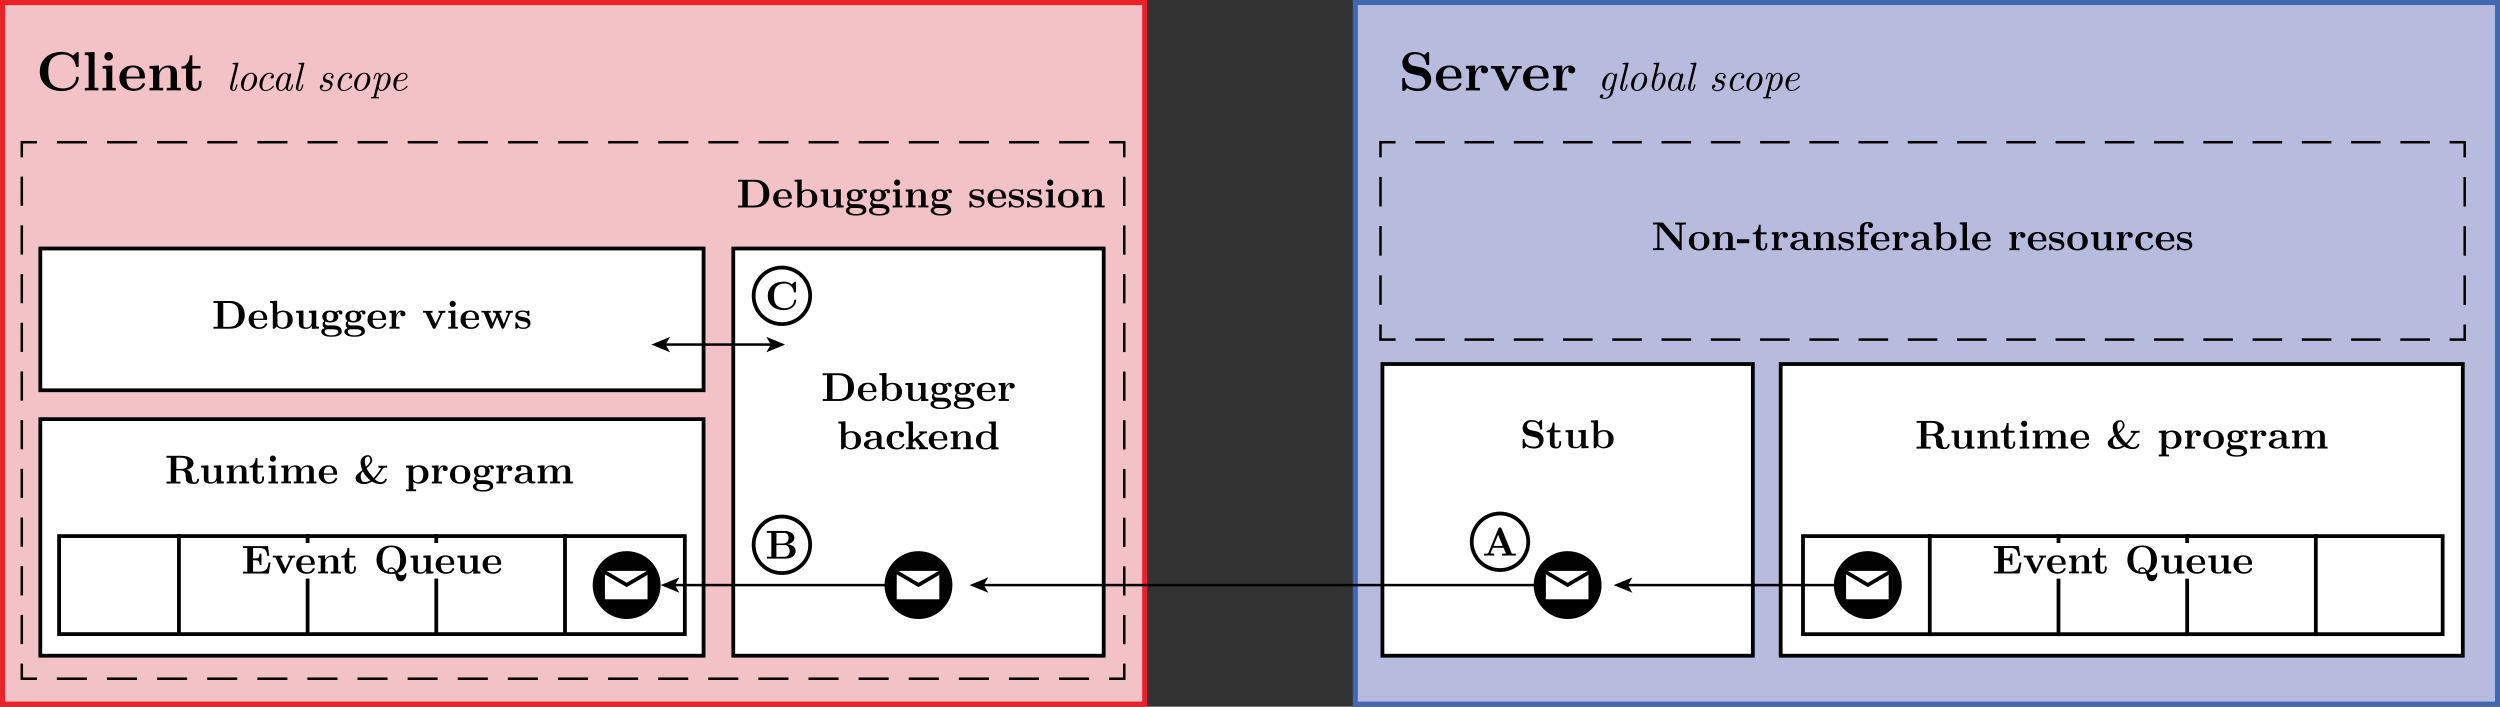 <?xml version="1.0" encoding="UTF-8"?><svg id="b" xmlns="http://www.w3.org/2000/svg" viewBox="0 0 496.42 140.32"><rect x="0" y="0" width="496.42" height="140.32" fill="#333333" stroke="none"/><defs><style>.h{stroke-dasharray:5.86 3.91;}.h,.i,.j,.k,.l,.m,.n{stroke-miterlimit:10;}.h,.i,.j,.k,.l,.n{fill:none;}.h,.j,.k,.l,.n{stroke:#010101;stroke-width:.5px;}.i,.m{stroke:#000;stroke-width:.75px;}.j{stroke-dasharray:5.87 3.91;}.o,.m{fill:#fff;}.p{fill:#ec2026;}.q{fill:#4368b1;}.l{stroke-dasharray:5.8 3.87;}.r{fill:#b7bcdf;}.s{fill:#010101;}.t{fill:#f2c2c6;}.n{stroke-dasharray:5.97 3.98;}</style></defs><g id="c"><rect class="r" x="269.12" y=".5" width="226.8" height="139.32"/><path class="q" d="M495.42,1v138.32h-225.8V1h225.8M496.42,0h-227.8v140.32h227.8V0h0Z"/><path class="s" d="M278.45,17.79v-2c0-.14.01-.23.04-.26.03-.04.1-.05.23-.05.06,0,.1,0,.14.01.03,0,.06.02.08.04s.03.05.03.07c0,.03,0,.07,0,.13.02.38.13.71.31.97.19.27.43.46.72.58.29.12.56.2.81.24s.5.06.76.06c.51,0,.88-.13,1.1-.39.22-.26.33-.56.33-.89s-.15-.67-.44-.96c-.12-.11-.25-.19-.39-.22-.14-.04-.48-.12-1-.25-.67-.15-1.12-.27-1.37-.36-.25-.1-.49-.27-.74-.51-.4-.42-.6-.91-.6-1.47,0-.62.21-1.14.64-1.57s1.04-.63,1.83-.63c.75,0,1.38.2,1.89.59l.52-.48c.09-.08.17-.12.23-.12h0c.09,0,.15.02.18.06.02.04.03.12.03.25v2.01c0,.13-.01.22-.04.25s-.11.05-.25.05c-.12,0-.2-.01-.22-.04-.03-.02-.05-.11-.08-.25-.08-.47-.25-.85-.49-1.15s-.51-.49-.79-.59c-.28-.1-.58-.14-.9-.14-.48,0-.83.12-1.05.36-.21.24-.32.5-.32.79s.1.56.29.75c.2.2.41.32.65.38l1.6.33c.56.11,1.03.38,1.42.81.39.43.59.94.59,1.54,0,.63-.22,1.18-.65,1.65s-1.08.71-1.95.71-1.6-.2-2.13-.6l-.55.5c-.08.06-.15.1-.23.1-.1,0-.16-.02-.18-.06-.02-.04-.04-.12-.04-.25Z"/><path class="s" d="M285.12,15.5c0-.72.24-1.32.72-1.79.48-.48,1.14-.71,1.99-.71.76,0,1.34.2,1.75.6.41.41.62.98.62,1.69,0,.14-.02.22-.07.25-.05.03-.14.05-.28.05h-3.32c0,1.35.52,2.02,1.55,2.02h.01c.35,0,.66-.08.94-.24.28-.16.48-.37.59-.63.04-.1.08-.16.11-.19.03-.03.1-.04.19-.04.19,0,.28.06.28.19,0,.05-.02.12-.06.21s-.12.21-.22.34-.24.26-.39.38-.37.21-.64.29c-.27.08-.57.12-.9.12-.87,0-1.57-.24-2.09-.71-.52-.47-.78-1.08-.78-1.83ZM286.52,15.21h2.63c-.04-1.22-.48-1.83-1.32-1.83-.45,0-.79.19-1.04.57-.15.23-.24.65-.26,1.26Z"/><path class="s" d="M291.08,17.97v-.52h.64v-3.4c0-.2-.03-.33-.1-.37-.07-.04-.25-.06-.54-.06v-.52l1.83-.09v1.25c.29-.83.77-1.24,1.43-1.25.3,0,.57.08.8.24.23.16.34.38.34.66,0,.2-.07.37-.21.49-.14.12-.31.18-.49.18s-.35-.06-.49-.17-.21-.28-.21-.5c0-.2.07-.37.22-.5-.26,0-.48.07-.68.21s-.33.33-.43.56c-.1.23-.17.46-.21.68-.04.22-.07.44-.07.66v1.93h.96v.52c-.25-.02-.73-.03-1.45-.03-.15,0-.59.01-1.34.03Z"/><path class="s" d="M296.04,13.61v-.52c.07,0,.27,0,.59.02s.55.02.66.02c.54,0,1-.01,1.37-.03v.52h-.6l1.4,3,1.28-2.75c.04-.07.05-.12.05-.13,0-.08-.16-.12-.48-.12h-.04v-.52c.46.02.79.03,1,.03.3,0,.59-.01.87-.03v.52c-.32,0-.53.02-.62.05-.09.03-.16.09-.2.18l-1.83,3.92c-.08.18-.22.26-.41.26s-.33-.09-.41-.27l-1.93-4.14h-.7Z"/><path class="s" d="M302.42,15.5c0-.72.24-1.32.72-1.79.48-.48,1.14-.71,1.99-.71.76,0,1.34.2,1.75.6.41.41.62.98.62,1.69,0,.14-.02.22-.07.25-.05.03-.14.05-.28.05h-3.32c0,1.35.52,2.02,1.55,2.02h.01c.35,0,.66-.08.94-.24.28-.16.48-.37.59-.63.04-.1.08-.16.11-.19.03-.03.1-.04.19-.04.19,0,.28.06.28.19,0,.05-.02.12-.06.21s-.12.21-.22.34-.24.26-.39.38-.37.21-.64.29c-.27.08-.57.12-.9.12-.87,0-1.57-.24-2.09-.71-.52-.47-.78-1.08-.78-1.83ZM303.83,15.21h2.63c-.04-1.22-.48-1.83-1.32-1.83-.45,0-.79.19-1.04.57-.15.23-.24.65-.26,1.26Z"/><path class="s" d="M308.39,17.97v-.52h.64v-3.4c0-.2-.03-.33-.1-.37-.07-.04-.25-.06-.54-.06v-.52l1.83-.09v1.25c.29-.83.77-1.24,1.43-1.25.3,0,.57.08.8.24.23.16.34.38.34.66,0,.2-.07.37-.21.49-.14.12-.31.18-.49.18s-.35-.06-.49-.17-.21-.28-.21-.5c0-.2.07-.37.22-.5-.26,0-.48.07-.68.21s-.33.33-.43.56c-.1.23-.17.46-.21.68-.04.22-.07.44-.07.66v1.93h.96v.52c-.25-.02-.73-.03-1.45-.03-.15,0-.59.01-1.34.03Z"/><path class="s" d="M317.7,19.15c0-.14.04-.24.13-.31s.17-.11.26-.11c.1,0,.17.03.21.08s.07.11.07.18c0,.07-.02.14-.07.21s-.11.12-.19.15c.14.06.33.09.56.09.29,0,.55-.12.76-.38.11-.13.18-.25.23-.35.04-.11.09-.27.14-.49l.17-.67c-.28.28-.57.42-.85.42s-.53-.12-.71-.35-.27-.52-.27-.87c0-.57.19-1.09.57-1.58.38-.49.8-.73,1.24-.73.3,0,.52.15.67.46.02-.1.06-.18.12-.22s.13-.07.19-.07c.14,0,.21.07.21.21,0,.03-.01.09-.03.17l-.87,3.5c-.08.32-.27.59-.56.81-.29.22-.64.33-1.05.33-.64,0-.96-.16-.96-.46ZM318.7,17.1s0,.1.01.15.02.13.05.22.07.17.13.23.15.09.25.09c.2,0,.4-.11.62-.32.21-.22.34-.4.38-.55l.37-1.46.03-.11s0-.08-.02-.15c-.01-.07-.04-.15-.07-.24-.03-.09-.09-.18-.17-.25s-.18-.1-.29-.1c-.15,0-.31.08-.47.23-.16.15-.3.34-.4.56-.09.2-.18.48-.27.86s-.14.65-.14.84Z"/><path class="s" d="M321.71,17.34c0-.08.02-.19.05-.31l1.01-4v-.06s.02-.06.02-.07c0-.03,0-.06-.02-.07s-.05-.03-.11-.04-.15-.02-.28-.02-.19-.03-.2-.09c0-.05,0-.08.03-.11s.04-.04.06-.04.05-.01.09-.02l.79-.06s.07-.02.13-.02c.08,0,.11.03.11.09,0,.02,0,.06-.02.11l-1.14,4.57c-.03.13-.05.25-.05.37,0,.22.07.32.21.32h0c.2,0,.37-.3.51-.9l.05-.2s.05-.04.12-.04c.08,0,.12.03.12.08,0,.01-.01.06-.03.15-.02.09-.05.2-.09.34-.04.13-.08.24-.12.33-.14.28-.33.42-.57.42-.19,0-.36-.07-.49-.2s-.19-.31-.19-.51Z"/><path class="s" d="M323.87,16.75c0-.58.21-1.11.64-1.59s.89-.72,1.39-.72c.35,0,.63.12.85.37.22.25.33.56.33.95,0,.58-.21,1.11-.64,1.59-.42.48-.89.72-1.39.72-.34,0-.62-.12-.84-.35s-.33-.56-.33-.96ZM324.44,17.07c0,.27.06.48.18.61.12.14.26.21.43.21.19,0,.38-.08.57-.23s.34-.34.46-.57c.12-.22.22-.51.3-.85s.13-.61.13-.8c0-.24-.05-.44-.16-.59s-.26-.23-.45-.23c-.16,0-.33.06-.51.19s-.34.31-.48.54c-.12.21-.23.5-.32.86s-.14.65-.14.87Z"/><path class="s" d="M328,16.85c0-.26.03-.48.09-.66l.79-3.16v-.06s.03-.06.03-.07c0-.03,0-.06-.02-.07s-.05-.03-.11-.04-.15-.02-.28-.02-.19-.03-.2-.09c0-.05,0-.08.03-.11s.04-.04.06-.04.05-.01.09-.02l.79-.06s.07-.02.13-.02c.08,0,.11.03.11.09,0,.02,0,.06-.03.1l-.57,2.24c.3-.28.58-.42.85-.42h0c.26,0,.49.11.68.32.19.22.29.52.29.92,0,.59-.19,1.13-.58,1.63-.39.5-.81.75-1.26.75-.28,0-.51-.12-.67-.35s-.25-.52-.25-.87ZM328.45,17.12c0,.27.05.47.14.59s.2.18.33.18c.18,0,.34-.08.5-.26s.27-.34.35-.5c.11-.25.21-.56.31-.95s.14-.67.14-.85-.03-.34-.1-.49c-.07-.15-.18-.22-.34-.22-.27,0-.55.2-.84.59-.08.1-.13.23-.18.37-.2.8-.3,1.31-.3,1.55Z"/><path class="s" d="M331.22,16.82c0-.58.2-1.12.58-1.63.39-.5.81-.76,1.25-.76.3,0,.53.16.67.47.04-.21.15-.31.32-.31.14,0,.22.07.22.21,0,.04-.01.09-.03.17l-.54,2.18c-.04.15-.05.29-.05.41,0,.22.07.33.2.33h0c.2,0,.38-.32.54-.95.02-.09.04-.14.06-.16.02-.02.05-.03.1-.03.08,0,.12.03.12.08,0,.01,0,.06-.03.14s-.05.19-.09.32-.08.24-.12.33c-.14.3-.34.45-.58.45-.15,0-.29-.05-.42-.14s-.21-.23-.25-.42c-.31.37-.63.56-.96.56-.29,0-.53-.12-.71-.36-.18-.24-.26-.53-.26-.88ZM331.76,17.18c0,.18.03.34.1.49s.18.22.34.22c.2,0,.41-.11.62-.33.22-.22.34-.41.38-.57l.37-1.51s.02-.08.02-.11c0-.19-.05-.36-.15-.52-.1-.16-.23-.23-.4-.23s-.32.08-.49.26-.3.38-.4.63c-.08.19-.17.47-.26.84s-.14.65-.14.84Z"/><path class="s" d="M335.19,17.34c0-.08.02-.19.05-.31l1.01-4v-.06s.02-.06.02-.07c0-.03,0-.06-.02-.07s-.05-.03-.11-.04-.15-.02-.28-.02-.19-.03-.2-.09c0-.05,0-.08.03-.11s.04-.04.06-.04.05-.01.09-.02l.79-.06s.07-.02.13-.02c.08,0,.11.03.11.09,0,.02,0,.06-.02.11l-1.14,4.57c-.03.13-.05.25-.05.37,0,.22.07.32.21.32h0c.2,0,.37-.3.51-.9l.05-.2s.05-.04.12-.04c.08,0,.12.03.12.08,0,.01-.01.06-.03.15-.02.09-.05.2-.09.34-.04.13-.08.24-.12.33-.14.28-.33.42-.57.42-.19,0-.36-.07-.49-.2s-.19-.31-.19-.51Z"/><path class="s" d="M339.96,17.29c0-.16.04-.29.12-.37s.17-.12.28-.12c.08,0,.15.02.2.07.05.05.07.11.07.18,0,.03,0,.07-.01.11,0,.04-.05.1-.11.17s-.16.11-.29.12c.1.3.35.45.76.45h.01c.15,0,.29-.02.42-.07.13-.04.23-.1.3-.17s.13-.15.18-.23.08-.16.1-.23.03-.13.03-.19c0-.1-.02-.19-.06-.26-.04-.07-.1-.13-.17-.17-.08-.04-.15-.07-.21-.09-.06-.02-.15-.04-.27-.07-.07-.02-.13-.03-.17-.04s-.11-.04-.19-.08-.15-.08-.2-.13-.09-.12-.13-.21-.06-.2-.06-.31c0-.27.11-.53.32-.79s.53-.39.95-.39c.25,0,.45.07.61.2.15.13.23.29.23.48,0,.15-.03.27-.1.34s-.14.11-.23.11-.14-.02-.18-.07c-.04-.05-.05-.1-.05-.16s.02-.12.07-.2.13-.12.24-.13c-.08-.26-.27-.39-.59-.39-.28,0-.48.08-.61.26s-.2.33-.2.48c0,.11.03.2.09.27.06.07.12.11.17.13.06.02.14.04.25.06.09.03.17.05.22.07.05.02.13.05.23.09s.19.1.25.16c.06.06.12.14.17.24s.07.22.07.35c0,.09-.01.18-.04.29-.03.1-.08.22-.15.35-.07.13-.16.24-.27.35-.11.1-.25.19-.43.26-.18.07-.38.11-.61.11-.29,0-.54-.07-.73-.21s-.29-.33-.29-.56Z"/><path class="s" d="M343.48,16.75c0-.58.21-1.11.64-1.59s.89-.72,1.39-.72c.25,0,.45.07.61.2s.24.29.24.49c0,.14-.04.26-.12.35s-.17.13-.28.13c-.08,0-.15-.03-.2-.08-.05-.05-.07-.11-.07-.18,0-.01,0-.02,0-.04s.01-.05.02-.09c.01-.04.03-.08.05-.11.02-.03.06-.06.12-.09.06-.03.12-.05.19-.06-.08-.23-.27-.34-.56-.34-.19,0-.37.07-.56.21-.19.14-.35.34-.49.59-.1.19-.2.46-.29.81s-.13.63-.13.84c0,.25.05.44.16.59s.26.23.47.23c.09,0,.19,0,.31-.03.11-.02.29-.09.52-.22.23-.13.43-.31.61-.53.05-.06.08-.09.1-.09.03,0,.06.02.08.05s.04.06.04.08c0,.05-.06.15-.19.29-.13.14-.33.28-.61.42s-.57.21-.88.21c-.35,0-.64-.12-.85-.36-.22-.24-.32-.56-.32-.96Z"/><path class="s" d="M346.76,16.75c0-.58.21-1.11.64-1.59s.89-.72,1.39-.72c.35,0,.63.12.85.37.22.25.33.56.33.95,0,.58-.21,1.11-.64,1.59-.42.48-.89.72-1.39.72-.34,0-.62-.12-.84-.35s-.33-.56-.33-.96ZM347.32,17.07c0,.27.06.48.18.61.12.14.26.21.43.21.19,0,.38-.08.57-.23s.34-.34.46-.57c.12-.22.22-.51.3-.85s.13-.61.13-.8c0-.24-.05-.44-.16-.59s-.26-.23-.45-.23c-.16,0-.33.06-.51.19s-.34.31-.48.54c-.12.21-.23.5-.32.86s-.14.65-.14.87Z"/><path class="s" d="M350.08,19.43c0-.1.06-.15.17-.15.16,0,.26-.02.31-.05.05-.03.09-.1.12-.23l.91-3.66c.04-.15.05-.28.05-.4,0-.21-.07-.32-.21-.32-.12,0-.23.08-.32.24-.09.16-.17.4-.25.71-.02.09-.03.14-.05.16s-.04.03-.09.03c-.07,0-.11-.03-.11-.08,0-.01,0-.06.03-.14.02-.08.05-.19.09-.32.04-.13.08-.25.12-.35.14-.28.32-.42.54-.42h0c.13,0,.27.04.4.12.13.08.22.23.26.44.32-.37.64-.56.97-.56.26,0,.49.11.68.32.19.22.29.52.29.92,0,.59-.19,1.13-.58,1.63-.39.5-.8.75-1.25.75-.17,0-.31-.05-.42-.15s-.18-.21-.22-.31l-.29,1.17c-.06.23-.09.36-.09.38,0,.03,0,.05.02.07,0,.02.04.03.11.04.06.01.15.02.27.02s.18.03.18.1c0,.1-.05.15-.15.15-.08,0-.21,0-.38-.01-.17,0-.3-.01-.39-.01-.06,0-.17,0-.32.01s-.26.01-.33.01h0c-.06,0-.09-.03-.09-.1ZM351.63,17.14c0,.05.01.13.03.23s.08.21.17.33c.09.12.2.18.34.18.18,0,.34-.08.5-.26s.27-.34.35-.5c.11-.25.21-.56.31-.95s.14-.67.14-.85-.03-.34-.1-.49c-.06-.15-.17-.22-.33-.22-.2,0-.4.11-.61.33-.21.22-.33.41-.37.57l-.38,1.51c-.04.07-.06.1-.06.11Z"/><path class="s" d="M354.55,16.66c0-.66.21-1.19.64-1.6.43-.41.88-.62,1.35-.62.24,0,.44.07.59.2.15.13.22.29.22.48,0,.03,0,.05,0,.08s-.01.08-.04.16-.05.14-.09.21-.1.13-.19.2c-.09.07-.19.13-.31.18-.3.12-.68.18-1.16.18h-.31c-.09.35-.14.65-.14.88,0,.13.01.26.04.38.03.12.09.23.18.34.1.11.22.16.38.16.09,0,.19,0,.31-.03s.29-.09.52-.22c.23-.13.43-.31.61-.53.05-.06.08-.09.1-.09.03,0,.06.02.09.05.03.03.04.06.04.08,0,.05-.07.15-.2.29-.13.14-.33.28-.61.42s-.57.21-.88.21c-.36,0-.64-.14-.84-.41-.2-.28-.3-.6-.3-.99ZM355.3,15.95h.17c.08,0,.15,0,.22,0s.17-.01.31-.02.26-.04.37-.08.22-.09.33-.14.2-.14.26-.24c.06-.1.09-.22.09-.36s-.04-.25-.13-.35-.21-.14-.37-.14c-.04,0-.08,0-.13.01-.05,0-.13.04-.24.08s-.22.11-.32.2c-.1.08-.2.22-.3.4s-.19.4-.25.64Z"/><rect class="t" x=".5" y=".5" width="226.8" height="139.32"/><path class="p" d="M226.8,1v138.32H1V1h225.8M227.8,0H0v140.32h227.8V0h0Z"/><path class="s" d="M9.1,17.01c-.8-.73-1.2-1.66-1.2-2.81s.4-2.08,1.2-2.81c.8-.73,1.88-1.09,3.22-1.09.83,0,1.55.25,2.17.75l.72-.65c.07-.06.14-.1.21-.1.09,0,.14.02.17.06s.03.12.03.25v2.36c0,.15-.02.24-.05.27s-.12.05-.25.05c-.12,0-.2-.01-.22-.04-.03-.02-.05-.09-.06-.2-.12-.68-.41-1.22-.87-1.63s-1-.61-1.61-.61c-.94,0-1.69.28-2.25.84-.48.5-.73,1.35-.73,2.54,0,1.1.22,1.91.65,2.44.53.62,1.31.93,2.36.93.62,0,1.19-.19,1.7-.56.51-.38.78-.9.82-1.58,0-.09.03-.14.06-.16.04-.02.1-.03.19-.03.1,0,.17.01.21.04.04.03.05.09.05.19,0,.67-.31,1.28-.92,1.82s-1.41.8-2.38.8c-1.35,0-2.43-.36-3.23-1.09Z"/><path class="s" d="M16.84,17.97v-.52h.76v-6.09c0-.2-.04-.33-.12-.37s-.29-.06-.65-.06v-.52l1.95-.09v7.12h.76v.52c-.75-.02-1.2-.03-1.35-.03-.2,0-.65.01-1.35.03Z"/><path class="s" d="M20.35,17.97v-.52h.76v-3.4c0-.2-.04-.33-.11-.37s-.28-.06-.62-.06v-.52l1.92-.09v4.44h.68v.52c-.79-.02-1.22-.03-1.29-.03-.21,0-.66.01-1.34.03ZM20.97,11.79c-.16-.17-.24-.37-.24-.6s.08-.44.24-.6c.16-.17.35-.25.59-.25s.44.08.61.25c.17.17.25.37.25.6s-.08.44-.25.6c-.17.17-.37.25-.6.25s-.43-.08-.59-.25Z"/><path class="s" d="M23.7,15.5c0-.72.24-1.32.72-1.79.48-.48,1.14-.71,1.99-.71.76,0,1.34.2,1.75.6.41.41.62.98.62,1.69,0,.14-.02.22-.07.25-.05.03-.14.05-.28.05h-3.32c0,1.35.52,2.02,1.55,2.02h.01c.35,0,.66-.08.94-.24.28-.16.48-.37.59-.63.04-.1.08-.16.11-.19.03-.03.1-.04.19-.04.19,0,.28.06.28.19,0,.05-.02.12-.06.21s-.12.21-.22.34-.24.26-.39.38-.37.21-.64.29c-.27.08-.57.12-.9.12-.87,0-1.57-.24-2.09-.71-.52-.47-.78-1.08-.78-1.83ZM25.1,15.21h2.63c-.04-1.22-.48-1.83-1.32-1.83-.45,0-.79.19-1.04.57-.15.23-.24.65-.26,1.26Z"/><path class="s" d="M29.69,17.97v-.52h.7v-3.4c0-.2-.04-.33-.11-.37-.07-.04-.27-.06-.6-.06v-.52l1.89-.09v1.19c.4-.79,1.03-1.19,1.9-1.19.56,0,.98.12,1.25.37.28.25.42.65.42,1.21v2.85h.76v.52c-.61-.02-1.08-.03-1.39-.03s-.77.01-1.39.03v-.52h.76v-2.97c0-.4-.05-.67-.16-.83s-.25-.24-.45-.24c-.4,0-.78.15-1.12.46-.34.3-.52.73-.52,1.28v2.3h.76v.52c-.58-.02-1.03-.03-1.36-.03s-.78.01-1.36.03Z"/><path class="s" d="M36.03,13.61v-.4c.51-.01.91-.24,1.2-.68.29-.44.43-.95.44-1.54h.52v2.1h1.61v.52h-1.61v3.04c0,.64.21.96.64.96.17,0,.33-.08.46-.25s.2-.42.2-.76v-.56h.52v.58c0,.41-.12.75-.36,1.02s-.56.41-.97.41c-1.16,0-1.74-.47-1.74-1.42v-3.01h-.9Z"/><path class="s" d="M45.68,17.34c0-.08.02-.19.05-.31l1.01-4v-.06s.02-.06.02-.07c0-.03,0-.06-.02-.07s-.05-.03-.11-.04-.15-.02-.28-.02-.19-.03-.2-.09c0-.05,0-.08.03-.11s.04-.04.06-.04.05-.01.09-.02l.79-.06s.07-.02.13-.02c.08,0,.11.03.11.09,0,.02,0,.06-.02.11l-1.14,4.57c-.03.13-.05.25-.05.37,0,.22.07.32.21.32h0c.2,0,.37-.3.51-.9l.05-.2s.05-.04.12-.04c.08,0,.12.03.12.08,0,.01-.01.06-.03.15-.02.09-.05.2-.09.34-.04.13-.08.24-.12.33-.14.28-.33.42-.57.42-.19,0-.36-.07-.49-.2s-.19-.31-.19-.51Z"/><path class="s" d="M47.84,16.75c0-.58.21-1.11.64-1.59s.89-.72,1.39-.72c.35,0,.63.12.85.37.22.25.33.56.33.95,0,.58-.21,1.11-.64,1.59-.42.48-.89.72-1.39.72-.34,0-.62-.12-.84-.35s-.33-.56-.33-.96ZM48.4,17.07c0,.27.06.48.18.61.12.14.26.21.43.21.19,0,.38-.08.57-.23s.34-.34.46-.57c.12-.22.22-.51.3-.85s.13-.61.13-.8c0-.24-.05-.44-.16-.59s-.26-.23-.45-.23c-.16,0-.33.06-.51.19s-.34.31-.48.54c-.12.21-.23.5-.32.86s-.14.65-.14.87Z"/><path class="s" d="M51.52,16.75c0-.58.21-1.11.64-1.59s.89-.72,1.39-.72c.25,0,.45.07.61.2s.24.29.24.49c0,.14-.04.26-.12.35s-.17.13-.28.13c-.08,0-.15-.03-.2-.08-.05-.05-.07-.11-.07-.18,0-.01,0-.02,0-.04s.01-.05.02-.09c.01-.04.03-.08.05-.11.02-.03.06-.06.12-.09.06-.03.12-.05.19-.06-.08-.23-.27-.34-.56-.34-.19,0-.37.07-.56.21-.19.14-.35.34-.49.59-.1.19-.2.46-.29.81s-.13.63-.13.84c0,.25.05.44.16.59s.26.23.47.23c.09,0,.19,0,.31-.03.11-.02.29-.09.52-.22.23-.13.43-.31.61-.53.05-.06.08-.09.1-.09.03,0,.06.02.08.05s.04.06.04.08c0,.05-.06.15-.19.29-.13.14-.33.28-.61.42s-.57.21-.88.21c-.35,0-.64-.12-.85-.36-.22-.24-.32-.56-.32-.96Z"/><path class="s" d="M54.78,16.82c0-.58.2-1.12.58-1.63.39-.5.81-.76,1.25-.76.3,0,.53.16.67.47.04-.21.15-.31.32-.31.14,0,.22.07.22.21,0,.04-.01.09-.03.17l-.54,2.18c-.04.15-.05.29-.05.41,0,.22.07.33.2.33h0c.2,0,.38-.32.54-.95.02-.09.04-.14.06-.16.02-.02.05-.03.1-.03.08,0,.12.03.12.08,0,.01,0,.06-.03.14s-.05.19-.09.32-.08.24-.12.33c-.14.3-.34.45-.58.45-.15,0-.29-.05-.42-.14s-.21-.23-.25-.42c-.31.37-.63.56-.96.56-.29,0-.53-.12-.71-.36-.18-.24-.26-.53-.26-.88ZM55.32,17.18c0,.18.03.34.1.49s.18.22.34.22c.2,0,.41-.11.62-.33.22-.22.34-.41.38-.57l.37-1.51s.02-.08.02-.11c0-.19-.05-.36-.15-.52-.1-.16-.23-.23-.4-.23s-.32.08-.49.26-.3.38-.4.63c-.08.19-.17.47-.26.84s-.14.65-.14.84Z"/><path class="s" d="M58.76,17.34c0-.08.02-.19.05-.31l1.01-4v-.06s.02-.06.02-.07c0-.03,0-.06-.02-.07s-.05-.03-.11-.04-.15-.02-.28-.02-.19-.03-.2-.09c0-.05,0-.08.03-.11s.04-.04.06-.04.05-.01.09-.02l.79-.06s.07-.02.13-.02c.08,0,.11.03.11.09,0,.02,0,.06-.02.11l-1.14,4.57c-.03.13-.05.25-.05.37,0,.22.07.32.21.32h0c.2,0,.37-.3.51-.9l.05-.2s.05-.04.12-.04c.08,0,.12.03.12.08,0,.01-.01.06-.03.15-.02.09-.05.2-.09.34-.04.13-.08.24-.12.33-.14.28-.33.42-.57.42-.19,0-.36-.07-.49-.2s-.19-.31-.19-.51Z"/><path class="s" d="M63.52,17.29c0-.16.04-.29.12-.37s.17-.12.28-.12c.08,0,.15.02.2.07.05.05.07.11.07.18,0,.03,0,.07-.01.11,0,.04-.05.1-.11.17s-.16.11-.29.12c.1.3.35.45.76.45h.01c.15,0,.29-.02.42-.07.13-.04.23-.1.3-.17s.13-.15.18-.23.08-.16.1-.23.03-.13.03-.19c0-.1-.02-.19-.06-.26-.04-.07-.1-.13-.17-.17-.08-.04-.15-.07-.21-.09-.06-.02-.15-.04-.27-.07-.07-.02-.13-.03-.17-.04s-.11-.04-.19-.08-.15-.08-.2-.13-.09-.12-.13-.21-.06-.2-.06-.31c0-.27.11-.53.32-.79s.53-.39.95-.39c.25,0,.45.07.61.2.15.13.23.29.23.48,0,.15-.03.27-.1.34s-.14.11-.23.11-.14-.02-.18-.07c-.04-.05-.05-.1-.05-.16s.02-.12.07-.2.13-.12.24-.13c-.08-.26-.27-.39-.59-.39-.28,0-.48.08-.61.26s-.2.33-.2.48c0,.11.03.2.09.27.06.07.12.11.17.13.06.02.14.04.25.06.09.03.17.05.22.07.05.02.13.05.23.09s.19.1.25.16c.06.06.12.14.17.24s.07.22.07.35c0,.09-.01.18-.04.29-.03.1-.08.22-.15.35-.07.13-.16.24-.27.35-.11.1-.25.19-.43.26-.18.07-.38.11-.61.11-.29,0-.54-.07-.73-.21s-.29-.33-.29-.56Z"/><path class="s" d="M67.04,16.75c0-.58.21-1.11.64-1.59s.89-.72,1.39-.72c.25,0,.45.07.61.2s.24.29.24.49c0,.14-.04.26-.12.35s-.17.13-.28.13c-.08,0-.15-.03-.2-.08-.05-.05-.07-.11-.07-.18,0-.01,0-.02,0-.04s.01-.05.02-.09c.01-.04.03-.08.05-.11.02-.03.06-.06.12-.09.06-.03.12-.05.19-.06-.08-.23-.27-.34-.56-.34-.19,0-.37.07-.56.21-.19.14-.35.34-.49.59-.1.19-.2.46-.29.81s-.13.63-.13.84c0,.25.05.44.16.59s.26.23.47.23c.09,0,.19,0,.31-.03.11-.02.29-.09.52-.22.23-.13.43-.31.61-.53.05-.06.08-.09.1-.09.03,0,.06.02.08.05s.04.06.04.08c0,.05-.06.15-.19.29-.13.14-.33.28-.61.42s-.57.21-.88.21c-.35,0-.64-.12-.85-.36-.22-.24-.32-.56-.32-.96Z"/><path class="s" d="M70.32,16.75c0-.58.21-1.11.64-1.59s.89-.72,1.39-.72c.35,0,.63.12.85.37.22.25.33.56.33.95,0,.58-.21,1.11-.64,1.59-.42.48-.89.72-1.39.72-.34,0-.62-.12-.84-.35s-.33-.56-.33-.96ZM70.88,17.07c0,.27.06.48.18.61.12.14.26.21.43.21.19,0,.38-.08.57-.23s.34-.34.46-.57c.12-.22.22-.51.3-.85s.13-.61.13-.8c0-.24-.05-.44-.16-.59s-.26-.23-.45-.23c-.16,0-.33.06-.51.19s-.34.31-.48.54c-.12.21-.23.5-.32.86s-.14.65-.14.87Z"/><path class="s" d="M73.64,19.43c0-.1.06-.15.17-.15.16,0,.26-.02.31-.05.05-.03.09-.1.12-.23l.91-3.66c.04-.15.05-.28.05-.4,0-.21-.07-.32-.21-.32-.12,0-.23.08-.32.24-.09.16-.17.4-.25.71-.02.09-.03.14-.05.16s-.04.03-.09.03c-.07,0-.11-.03-.11-.08,0-.01,0-.06.03-.14.02-.08.05-.19.09-.32.04-.13.08-.25.12-.35.14-.28.32-.42.54-.42h0c.13,0,.27.04.4.12.13.08.22.23.26.44.32-.37.64-.56.97-.56.26,0,.49.11.68.32.19.22.29.52.29.92,0,.59-.19,1.13-.58,1.63-.39.5-.8.75-1.25.75-.17,0-.31-.05-.42-.15s-.18-.21-.22-.31l-.29,1.17c-.06.23-.09.36-.09.38,0,.03,0,.05.02.07,0,.02.04.03.11.04.06.01.15.02.27.02s.18.03.18.1c0,.1-.05.15-.15.15-.08,0-.21,0-.38-.01-.17,0-.3-.01-.39-.01-.06,0-.17,0-.32.01s-.26.01-.33.01h0c-.06,0-.09-.03-.09-.1ZM75.19,17.14c0,.05.01.13.03.23s.08.21.17.33c.09.12.2.18.34.18.18,0,.34-.08.5-.26s.27-.34.35-.5c.11-.25.21-.56.31-.95s.14-.67.14-.85-.03-.34-.1-.49c-.06-.15-.17-.22-.33-.22-.2,0-.4.11-.61.33-.21.22-.33.41-.37.57l-.38,1.51c-.04.07-.06.1-.06.11Z"/><path class="s" d="M78.11,16.66c0-.66.21-1.19.64-1.6.43-.41.88-.62,1.35-.62.24,0,.44.07.59.2.15.13.22.29.22.48,0,.03,0,.05,0,.08s-.01.08-.04.16-.05.14-.09.21-.1.13-.19.2c-.09.07-.19.13-.31.18-.3.12-.68.18-1.16.18h-.31c-.09.35-.14.65-.14.88,0,.13.01.26.04.38.03.12.09.23.18.34.1.11.22.16.38.16.09,0,.19,0,.31-.03s.29-.09.52-.22c.23-.13.43-.31.61-.53.05-.06.08-.09.1-.09.03,0,.06.02.09.05.03.03.04.06.04.08,0,.05-.07.15-.2.29-.13.14-.33.28-.61.42s-.57.21-.88.21c-.36,0-.64-.14-.84-.41-.2-.28-.3-.6-.3-.99ZM78.86,15.95h.17c.08,0,.15,0,.22,0s.17-.01.31-.02.26-.04.37-.08.22-.09.33-.14.2-.14.26-.24c.06-.1.09-.22.09-.36s-.04-.25-.13-.35-.21-.14-.37-.14c-.04,0-.08,0-.13.01-.05,0-.13.04-.24.08s-.22.11-.32.2c-.1.08-.2.22-.3.4s-.19.4-.25.64Z"/><rect class="o" x="8.01" y="83.23" width="131.7" height="46.98"/><path d="M139.33,83.6v46.23H8.38v-46.23h130.95M140.08,82.85H7.63v47.73h132.45v-47.73h0Z"/><path class="s" d="M33.06,96.01v-.38h.85v-4.74h-.85v-.38h3c.72,0,1.3.14,1.72.42.42.28.64.63.64,1.06,0,.28-.11.54-.33.77-.22.23-.55.4-.99.52.51.19.81.5.89.94,0,.01.02.12.05.32.03.21.05.32.05.35.02.12.03.22.04.29s.04.17.07.28.09.19.17.25c.08.06.17.08.28.08.13,0,.24-.05.33-.14s.15-.23.17-.41c0-.04.01-.07.02-.09,0-.02.02-.04.05-.06.03-.02.07-.03.12-.03.13,0,.19.06.19.18,0,.04,0,.08-.02.14-.01.06-.04.13-.08.21s-.09.16-.15.24c-.06.07-.16.13-.28.19s-.27.08-.43.08c-.49,0-.88-.07-1.14-.21-.13-.07-.23-.14-.31-.22s-.13-.18-.16-.3c-.03-.12-.06-.42-.1-.91,0,0,0-.1-.02-.29-.01-.2-.08-.36-.21-.49-.17-.18-.4-.27-.71-.27h-.94v2.23h.85v.38c-.19-.02-.65-.02-1.39-.02s-1.2,0-1.39.02ZM35,93.12h.92c.25,0,.46-.03.63-.08.17-.05.31-.11.39-.18.09-.06.15-.16.2-.28s.07-.22.08-.29c0-.07,0-.17,0-.29s0-.23-.01-.31c0-.08-.03-.17-.08-.29s-.11-.2-.19-.27c-.08-.06-.21-.12-.38-.17s-.38-.08-.62-.08h-.93v2.22Z"/><path class="s" d="M39.93,92.85v-.38l1.45-.07v2.73c0,.24.03.41.1.5.07.09.25.13.53.13s.53-.1.71-.3c.18-.2.27-.46.27-.78v-1.53c0-.15-.03-.24-.08-.27-.06-.03-.21-.04-.46-.04v-.38l1.45-.07v2.91c0,.15.03.24.08.27.06.03.21.04.47.04v.38l-1.41.05v-.62c-.24.41-.62.62-1.13.62h0c-.45,0-.8-.07-1.05-.22s-.38-.42-.38-.81v-1.86c0-.15-.03-.24-.08-.27-.06-.03-.21-.04-.46-.04Z"/><path class="s" d="M45.01,96.01v-.38h.51v-2.47c0-.15-.03-.24-.08-.27-.05-.03-.19-.04-.43-.04v-.38l1.36-.07v.87c.29-.58.74-.86,1.37-.87.4,0,.7.09.9.27.2.18.3.47.3.88v2.07h.54v.38c-.44-.02-.77-.02-1-.02s-.56,0-1,.02v-.38h.54v-2.16c0-.29-.04-.49-.11-.61s-.18-.17-.32-.17c-.29,0-.56.11-.81.33s-.37.53-.37.93v1.67h.54v.38c-.42-.02-.74-.02-.98-.02s-.56,0-.98.02Z"/><path class="s" d="M49.57,92.83v-.29c.37-.01.66-.17.86-.49s.31-.69.32-1.12h.37v1.53h1.15v.38h-1.15v2.21c0,.46.15.7.46.7.13,0,.24-.06.33-.18.1-.12.14-.3.14-.55v-.41h.37v.42c0,.3-.09.55-.26.74-.17.2-.4.29-.7.29-.84,0-1.25-.34-1.25-1.03v-2.19h-.65Z"/><path class="s" d="M53.31,96.01v-.38h.55v-2.47c0-.15-.03-.24-.08-.27s-.2-.04-.45-.04v-.38l1.38-.07v3.23h.49v.38c-.57-.02-.88-.02-.93-.02-.15,0-.48,0-.97.02ZM53.75,91.51c-.11-.12-.17-.27-.17-.44s.06-.32.17-.44.25-.18.42-.18.32.06.44.18c.12.12.18.27.18.44s-.06.32-.18.44c-.12.12-.27.18-.43.18s-.31-.06-.42-.18Z"/><path class="s" d="M55.85,96.01v-.38h.51v-2.47c0-.15-.03-.24-.08-.27-.05-.03-.19-.04-.43-.04v-.38l1.36-.07v.87c.29-.58.75-.86,1.38-.87.67,0,1.06.26,1.17.77.29-.51.73-.77,1.33-.77.42,0,.72.09.92.27s.3.48.3.88v2.07h.54v.38c-.44-.02-.77-.02-1-.02s-.55,0-1,.02v-.38h.54v-2.16c0-.29-.04-.5-.11-.61s-.18-.17-.33-.17c-.29,0-.55.11-.8.33-.25.22-.37.53-.37.93v1.67h.54v.38c-.44-.02-.77-.02-.99-.02s-.55,0-1,.02v-.38h.54v-2.16c0-.29-.04-.5-.11-.61s-.19-.17-.33-.17c-.29,0-.55.11-.8.33-.25.22-.37.53-.37.93v1.67h.54v.38c-.44-.02-.77-.02-1-.02s-.54,0-.96.02Z"/><path class="s" d="M63.29,94.21c0-.52.17-.96.52-1.3.34-.35.82-.52,1.43-.52.54,0,.96.14,1.26.43.3.3.44.71.44,1.23,0,.1-.02.16-.05.19-.03.02-.1.03-.2.03h-2.39c0,.98.37,1.47,1.11,1.47h0c.25,0,.48-.06.68-.18.2-.12.34-.27.42-.46.03-.07.05-.12.08-.14s.07-.03.14-.03c.14,0,.2.05.2.14,0,.04-.01.09-.04.16s-.08.15-.16.25c-.08.1-.17.19-.28.28-.11.08-.27.16-.46.21-.19.06-.41.09-.64.09-.63,0-1.13-.17-1.5-.52-.37-.34-.56-.79-.56-1.33ZM64.3,94h1.89c-.03-.89-.34-1.33-.95-1.33-.32,0-.57.14-.75.41-.11.17-.17.47-.19.91Z"/><path class="s" d="M70.61,94.91c0-.23.08-.44.25-.64.04-.04.2-.18.5-.44l.59-.5c-.23-.53-.35-1.04-.35-1.54,0-.43.15-.78.45-1.03s.63-.38,1-.38c.28,0,.49.11.64.34.15.22.22.46.22.71s-.14.54-.43.88c-.22.25-.45.47-.69.68.25.54.72,1.18,1.4,1.91.47-.45.97-1.11,1.51-1.97-.13-.05-.32-.08-.57-.08v-.38c.22.02.54.02.96.02.27,0,.53,0,.78-.02v.38c-.18,0-.3,0-.38,0s-.16.02-.24.04c-.08.02-.14.06-.18.12l-.65.96c-.25.36-.58.76-.99,1.18.41.4.78.59,1.12.59.06,0,.13,0,.2-.02.08-.01.17-.04.28-.08.11-.04.2-.11.28-.2.08-.1.12-.21.13-.36h.37c-.01.32-.14.57-.4.76-.25.18-.55.28-.89.28-.53,0-1.09-.17-1.67-.5-.51.33-1.03.5-1.58.5-.46,0-.85-.11-1.18-.33s-.49-.51-.49-.86ZM71.62,94.62c0,.09,0,.18.03.28.02.1.05.22.1.36s.12.25.23.34c.11.09.24.13.4.13.42,0,.8-.12,1.16-.35-.59-.45-1.08-1.04-1.47-1.78-.3.21-.45.55-.45,1.02ZM72.44,91.49c0,.43.08.83.23,1.2.58-.53.87-.95.87-1.27,0-.17-.04-.34-.12-.51s-.2-.25-.37-.25c-.14,0-.27.07-.41.2s-.2.34-.2.64Z"/><path class="s" d="M80.62,97.18h.54v-4.03c0-.15-.03-.24-.08-.26-.06-.03-.21-.04-.46-.04v-.38l1.4-.07v.39c.33-.26.73-.39,1.2-.39.56,0,1.01.17,1.35.5.34.33.51.77.51,1.31s-.18,1-.55,1.33c-.37.33-.85.5-1.44.5-.39,0-.72-.12-1.01-.36v1.49h.54v.38c-.44-.02-.77-.02-1-.02s-.55,0-1,.02v-.38ZM82.06,95.07c0,.08,0,.13.01.15,0,.02.03.06.07.11.24.29.52.43.84.43.29,0,.54-.13.75-.38.21-.25.32-.64.32-1.17,0-.48-.09-.85-.28-1.11-.19-.26-.42-.39-.7-.39-.36,0-.66.13-.9.38-.06.06-.09.1-.1.12,0,.02-.01.07-.01.14v1.69Z"/><path class="s" d="M85.75,96.01v-.38h.46v-2.47c0-.15-.02-.24-.07-.27-.05-.03-.18-.04-.39-.04v-.38l1.31-.07v.91c.21-.6.55-.9,1.03-.91.22,0,.41.06.57.18.17.12.25.28.25.48,0,.15-.05.27-.15.36s-.22.13-.35.13-.25-.04-.35-.13-.15-.21-.15-.36c0-.14.05-.27.16-.37-.19,0-.35.05-.49.16-.14.1-.24.24-.31.41-.07.17-.12.33-.15.49-.03.16-.05.32-.05.48v1.4h.69v.38c-.18-.02-.53-.02-1.04-.02-.11,0-.43,0-.96.02Z"/><path class="s" d="M89.36,94.27c0-.55.18-1,.53-1.35.36-.35.85-.53,1.48-.53s1.12.18,1.48.53.54.8.54,1.35c0,.52-.18.95-.53,1.28-.35.34-.85.51-1.49.51s-1.13-.17-1.49-.51c-.35-.34-.53-.76-.53-1.28ZM90.37,94.18c0,.16,0,.28,0,.36s.01.2.03.35.05.26.09.34.1.17.17.26.17.16.28.2c.12.04.26.06.42.06s.3-.02.42-.06c.12-.04.21-.1.29-.2s.13-.18.17-.26.07-.19.09-.34c.02-.15.03-.26.03-.35s0-.2,0-.36c0-.55-.06-.92-.17-1.1-.17-.27-.45-.41-.84-.41-.42,0-.71.16-.87.46-.09.18-.13.53-.13,1.04Z"/><path class="s" d="M93.91,96.61c0-.12.03-.22.09-.32.06-.09.13-.17.22-.22.09-.05.16-.09.21-.11s.11-.04.15-.05c-.27-.19-.41-.44-.41-.77,0-.25.11-.48.33-.71-.12-.09-.22-.21-.29-.37s-.11-.31-.11-.47c0-.32.13-.6.38-.83s.64-.35,1.15-.35c.46,0,.82.09,1.09.27.26-.2.54-.3.85-.3.16,0,.28.05.37.15s.13.2.13.32c0,.1-.03.18-.09.24s-.15.1-.25.1-.18-.03-.25-.1-.09-.15-.09-.25c0-.05.01-.11.03-.16-.17.02-.34.07-.5.15.22.23.32.49.32.77,0,.32-.13.6-.4.83s-.67.35-1.21.35c-.37,0-.69-.07-.94-.21-.04.07-.06.16-.06.27s.03.2.1.31.17.17.32.2c.02,0,.22,0,.58,0,.32,0,.56,0,.71,0,.15,0,.32.03.5.06.18.04.35.09.49.15.4.2.6.54.6,1.02,0,.3-.17.55-.52.74-.34.2-.85.29-1.53.29s-1.21-.1-1.52-.31-.47-.44-.47-.7ZM94.59,96.59c0,.2.11.38.33.52.22.14.54.21.98.21.47,0,.82-.08,1.04-.22.22-.15.33-.31.33-.49,0-.33-.38-.5-1.14-.5h-.93c-.4,0-.61.16-.61.48ZM94.95,93.36c0,.06,0,.13,0,.23s0,.18,0,.23c0,.06.02.13.04.23.02.1.06.17.11.22s.12.1.21.14.21.06.34.06.24-.02.34-.06.16-.09.21-.14.08-.13.11-.22c.02-.1.04-.17.04-.23,0-.06,0-.13,0-.23s0-.18,0-.23c0-.06-.02-.13-.04-.23-.02-.1-.06-.17-.11-.22s-.12-.1-.21-.14-.21-.06-.34-.06-.24.02-.34.06-.16.09-.21.14-.08.13-.11.22c-.02.1-.04.17-.04.23Z"/><path class="s" d="M98.57,96.01v-.38h.46v-2.47c0-.15-.02-.24-.07-.27-.05-.03-.18-.04-.39-.04v-.38l1.31-.07v.91c.21-.6.55-.9,1.03-.91.22,0,.41.06.57.18.17.12.25.28.25.48,0,.15-.05.27-.15.36s-.22.13-.35.13-.25-.04-.35-.13-.15-.21-.15-.36c0-.14.05-.27.16-.37-.19,0-.35.05-.49.16-.14.1-.24.24-.31.41-.07.17-.12.33-.15.49-.03.16-.05.32-.05.48v1.4h.69v.38c-.18-.02-.53-.02-1.04-.02-.11,0-.43,0-.96.02Z"/><path class="s" d="M102.19,95.15c0-.76.85-1.18,2.55-1.26v-.27c0-.63-.28-.95-.84-.95-.21,0-.4.02-.58.05.13.08.19.21.19.39,0,.16-.05.28-.16.37-.11.09-.23.13-.38.13-.12,0-.23-.04-.33-.13s-.15-.21-.15-.37c0-.49.47-.74,1.41-.74.57,0,1,.11,1.29.34.29.22.44.52.44.9v1.72c0,.08,0,.13.02.16s.05.06.13.09c.07.03.19.04.34.04.05,0,.08,0,.1,0s.04.02.07.05.04.07.04.13c0,.09-.02.14-.06.16-.04.02-.1.03-.2.03h-.38c-.2,0-.35-.02-.47-.06-.12-.04-.2-.09-.25-.17-.04-.07-.07-.14-.08-.19s-.02-.12-.02-.21c-.22.44-.6.66-1.15.66-.16,0-.32-.01-.48-.04-.16-.02-.33-.07-.5-.13s-.31-.16-.41-.28c-.1-.13-.15-.28-.15-.46ZM103.09,95.14c0,.18.07.33.22.45.15.12.32.18.53.18.07,0,.14-.01.23-.03.08-.02.18-.06.29-.11.11-.05.2-.14.27-.27.07-.13.11-.28.11-.46v-.76c-.12,0-.23.01-.33.03s-.24.04-.42.09-.32.1-.44.16c-.12.06-.23.16-.32.29s-.14.27-.14.44Z"/><path class="s" d="M106.75,96.01v-.38h.51v-2.47c0-.15-.03-.24-.08-.27-.05-.03-.19-.04-.43-.04v-.38l1.36-.07v.87c.29-.58.75-.86,1.38-.87.67,0,1.06.26,1.17.77.29-.51.73-.77,1.33-.77.42,0,.72.09.92.27s.3.48.3.88v2.07h.54v.38c-.44-.02-.77-.02-1-.02s-.55,0-1,.02v-.38h.54v-2.16c0-.29-.04-.5-.11-.61s-.18-.17-.33-.17c-.29,0-.55.11-.8.33-.25.22-.37.53-.37.93v1.67h.54v.38c-.44-.02-.77-.02-.99-.02s-.55,0-1,.02v-.38h.54v-2.16c0-.29-.04-.5-.11-.61s-.19-.17-.33-.17c-.29,0-.55.11-.8.33-.25.22-.37.53-.37.93v1.67h.54v.38c-.44-.02-.77-.02-1-.02s-.54,0-.96.02Z"/><rect class="o" x="11.73" y="106.45" width="124.25" height="19.47"/><path d="M135.61,106.82v18.72H12.11v-18.72h123.5M136.36,106.07H11.36v20.22h125v-20.22h0Z"/><line class="m" x1="35.53" y1="106.07" x2="35.53" y2="126.29"/><line class="m" x1="61.08" y1="106.07" x2="61.08" y2="126.29"/><line class="m" x1="86.63" y1="106.07" x2="86.63" y2="126.29"/><line class="m" x1="112.19" y1="106.07" x2="112.19" y2="126.29"/><rect class="o" x="43.85" y="107.82" width="60.01" height="7.07"/><path class="s" d="M48.24,113.89v-.38h.86v-4.69h-.86v-.38h4.97l.25,1.93h-.38c-.03-.22-.06-.4-.09-.54-.04-.14-.09-.28-.16-.42s-.17-.25-.28-.33c-.11-.08-.26-.14-.44-.19-.18-.05-.4-.07-.65-.07h-1.21v2.06h.44c.36,0,.59-.07.69-.22s.16-.38.16-.72h.38v2.25h-.38c0-.34-.05-.58-.16-.72s-.33-.22-.69-.22h-.44v2.26h1.21c.24,0,.45-.02.64-.05.18-.04.34-.09.47-.18.13-.08.24-.17.32-.26.09-.09.16-.22.22-.37s.1-.3.13-.44c.03-.14.06-.31.1-.52h.38l-.37,2.19h-5.1Z"/><path class="s" d="M54.17,110.71v-.38c.05,0,.2,0,.43.01s.4.01.48.01c.4,0,.73,0,.99-.02v.38h-.43l1.02,2.18.93-2c.03-.05.04-.08.04-.1,0-.06-.12-.09-.35-.09h-.03v-.38c.34.02.58.02.73.02.22,0,.43,0,.63-.02v.38c-.23,0-.38.01-.45.04s-.11.07-.14.13l-1.33,2.85c-.06.13-.16.19-.3.19s-.24-.07-.3-.2l-1.4-3.01h-.51Z"/><path class="s" d="M58.81,112.09c0-.52.17-.96.52-1.3s.83-.52,1.45-.52c.55,0,.97.14,1.27.43.3.3.45.71.45,1.23,0,.1-.02.16-.05.19s-.1.03-.21.03h-2.41c0,.98.38,1.47,1.12,1.47h0c.25,0,.48-.06.69-.18s.35-.27.43-.46c.03-.07.05-.12.08-.14.02-.02.07-.03.14-.03.14,0,.21.05.21.14,0,.04-.01.09-.04.16s-.08.15-.16.25-.17.19-.29.28-.27.16-.46.21-.41.09-.65.09c-.64,0-1.14-.17-1.52-.52s-.57-.79-.57-1.33ZM59.84,111.88h1.91c-.03-.89-.35-1.33-.96-1.33-.33,0-.58.14-.76.41-.11.17-.17.47-.19.91Z"/><path class="s" d="M63.17,113.89v-.38h.51v-2.47c0-.15-.03-.24-.08-.27s-.2-.04-.43-.04v-.38l1.38-.07v.87c.29-.58.75-.86,1.38-.87.41,0,.71.09.91.27.2.18.3.47.3.88v2.07h.55v.38c-.45-.02-.78-.02-1.01-.02s-.56,0-1.01.02v-.38h.55v-2.16c0-.29-.04-.49-.11-.61s-.18-.17-.33-.17c-.29,0-.57.11-.82.33s-.38.53-.38.93v1.67h.55v.38c-.42-.02-.75-.02-.99-.02s-.56,0-.99.02Z"/><path class="s" d="M67.79,110.71v-.29c.37-.01.66-.17.87-.49s.32-.69.32-1.12h.38v1.53h1.17v.38h-1.17v2.21c0,.46.15.7.46.7.13,0,.24-.06.33-.18.1-.12.14-.3.14-.55v-.41h.38v.42c0,.3-.09.55-.26.74s-.41.29-.7.29c-.84,0-1.27-.34-1.27-1.03v-2.19h-.65Z"/><path class="s" d="M74.76,111.18c0-.85.27-1.55.8-2.07.53-.53,1.25-.79,2.15-.79s1.6.26,2.13.78.8,1.22.8,2.08c0,.24-.03.47-.08.7s-.14.46-.25.71c-.11.24-.29.46-.51.67-.23.2-.5.37-.81.49.08.11.15.2.22.27s.14.12.21.14.12.04.16.05.09,0,.16,0c.42,0,.65-.1.68-.31.02-.11.06-.16.14-.16.1,0,.14.07.14.21,0,.21-.03.42-.1.63s-.19.41-.36.59-.39.27-.64.27c-.14,0-.27-.03-.38-.08s-.2-.12-.27-.19-.13-.18-.2-.34-.11-.29-.14-.41-.08-.29-.14-.52c-.24.05-.49.07-.76.07-.91,0-1.63-.26-2.16-.78s-.79-1.19-.79-2.02ZM75.94,111.17c0,.22,0,.41.02.58.02.17.05.37.11.62.06.25.16.47.31.66.15.19.34.35.57.46-.02-.04-.02-.1-.02-.18,0-.19.08-.34.23-.47s.34-.19.54-.19c.16,0,.32.04.46.13s.25.17.31.25.14.18.22.31c.51-.35.77-1.07.77-2.15,0-.76-.11-1.33-.33-1.71-.32-.56-.79-.84-1.44-.84-.11,0-.22.01-.33.03s-.24.06-.38.12-.28.15-.41.27-.25.28-.35.46c-.2.38-.3.93-.3,1.65ZM77.21,113.3s0,.09.03.14c.02.05.07.09.15.14s.19.07.32.07c.25,0,.46-.04.66-.13-.12-.39-.34-.59-.66-.59-.13,0-.25.03-.35.1s-.15.16-.15.26Z"/><path class="s" d="M81.51,110.73v-.38l1.46-.07v2.73c0,.24.03.41.1.5.07.09.25.13.54.13s.53-.1.72-.3.28-.46.28-.78v-1.53c0-.15-.03-.24-.08-.27s-.21-.04-.47-.04v-.38l1.46-.07v2.91c0,.15.03.24.08.27s.21.04.47.04v.38l-1.42.05v-.62c-.24.41-.62.62-1.14.62h0c-.45,0-.81-.07-1.06-.22s-.38-.42-.38-.81v-1.86c0-.15-.03-.24-.08-.27s-.21-.04-.47-.04Z"/><path class="s" d="M86.51,112.09c0-.52.17-.96.52-1.3s.83-.52,1.45-.52c.55,0,.97.14,1.27.43.3.3.45.71.45,1.23,0,.1-.02.16-.05.19s-.1.03-.21.03h-2.41c0,.98.38,1.47,1.12,1.47h0c.25,0,.48-.06.69-.18s.35-.27.43-.46c.03-.07.05-.12.08-.14.02-.02.07-.03.14-.03.14,0,.21.05.21.14,0,.04-.01.09-.04.16s-.08.15-.16.25-.17.19-.29.28-.27.16-.46.21-.41.09-.65.09c-.64,0-1.14-.17-1.52-.52s-.57-.79-.57-1.33ZM87.54,111.88h1.91c-.03-.89-.35-1.33-.96-1.33-.33,0-.58.14-.76.41-.11.17-.17.47-.19.91Z"/><path class="s" d="M90.83,110.73v-.38l1.46-.07v2.73c0,.24.03.41.1.5.07.09.25.13.54.13s.53-.1.72-.3.28-.46.28-.78v-1.53c0-.15-.03-.24-.08-.27s-.21-.04-.47-.04v-.38l1.46-.07v2.91c0,.15.03.24.08.27s.21.04.47.04v.38l-1.42.05v-.62c-.24.41-.62.62-1.14.62h0c-.45,0-.81-.07-1.06-.22s-.38-.42-.38-.81v-1.86c0-.15-.03-.24-.08-.27s-.21-.04-.47-.04Z"/><path class="s" d="M95.83,112.09c0-.52.17-.96.52-1.3s.83-.52,1.45-.52c.55,0,.97.14,1.27.43.3.3.45.71.45,1.23,0,.1-.02.16-.05.19s-.1.03-.21.03h-2.41c0,.98.38,1.47,1.12,1.47h0c.25,0,.48-.06.69-.18s.35-.27.43-.46c.03-.07.05-.12.08-.14.02-.02.07-.03.14-.03.14,0,.21.05.21.14,0,.04-.01.09-.04.16s-.08.15-.16.25-.17.19-.29.28-.27.16-.46.21-.41.09-.65.09c-.64,0-1.14-.17-1.52-.52s-.57-.79-.57-1.33ZM96.85,111.88h1.91c-.03-.89-.35-1.33-.96-1.33-.33,0-.58.14-.76.41-.11.17-.17.47-.19.91Z"/><rect class="o" x="353.59" y="72.29" width="135.45" height="57.92"/><path d="M488.66,72.66v57.17h-134.7v-57.17h134.7M489.41,71.91h-136.2v58.67h136.2v-58.67h0Z"/><path class="s" d="M380.57,89.08v-.38h.86v-4.74h-.86v-.38h3.04c.73,0,1.31.14,1.74.42.43.28.64.63.64,1.06,0,.28-.11.54-.33.77-.22.23-.56.4-1,.52.52.19.82.5.9.94,0,.01.02.12.05.32.03.2.05.32.05.35.02.12.03.22.04.3.01.08.04.17.08.28s.1.19.17.25c.08.06.17.08.28.08.13,0,.24-.05.34-.14s.16-.23.18-.41c0-.04.01-.07.02-.09,0-.02.02-.04.05-.06s.07-.03.12-.03c.13,0,.19.06.19.18,0,.04,0,.08-.02.14s-.04.13-.08.21c-.04.08-.09.16-.16.24-.06.07-.16.13-.28.19-.12.05-.27.08-.43.08-.5,0-.88-.07-1.16-.21-.13-.07-.24-.14-.31-.22-.08-.08-.13-.18-.17-.3s-.07-.42-.1-.91c0,0,0-.1-.02-.3-.01-.2-.08-.36-.21-.49-.17-.18-.41-.27-.72-.27h-.95v2.23h.86v.38c-.19-.02-.66-.02-1.41-.02s-1.21,0-1.41.02ZM382.53,86.19h.93c.25,0,.46-.03.64-.08.18-.05.31-.11.4-.18.09-.06.15-.16.2-.28.05-.12.07-.22.08-.29,0-.07,0-.17,0-.29s0-.23-.01-.31-.03-.17-.08-.29c-.04-.11-.11-.2-.2-.27-.08-.06-.21-.12-.39-.17-.17-.05-.38-.08-.63-.08h-.94v2.22Z"/><path class="s" d="M387.51,85.92v-.38l1.46-.07v2.73c0,.24.04.41.1.5.07.09.25.13.54.13s.53-.1.72-.3.28-.46.28-.78v-1.53c0-.15-.03-.24-.08-.27s-.21-.04-.47-.04v-.38l1.46-.07v2.91c0,.15.03.24.08.27.06.03.21.04.47.04v.38l-1.42.05v-.62c-.24.41-.62.62-1.14.62h0c-.45,0-.81-.07-1.06-.22s-.38-.42-.38-.81v-1.86c0-.15-.03-.24-.08-.27-.06-.03-.21-.04-.47-.04Z"/><path class="s" d="M392.65,89.08v-.38h.51v-2.47c0-.15-.03-.24-.08-.27-.05-.03-.2-.04-.43-.04v-.38l1.38-.07v.87c.29-.58.75-.86,1.38-.87.41,0,.71.09.91.27.2.18.3.47.3.88v2.07h.55v.38c-.45-.02-.78-.02-1.01-.02s-.56,0-1.01.02v-.38h.55v-2.16c0-.29-.04-.49-.11-.61-.08-.11-.18-.17-.33-.17-.29,0-.57.11-.82.33s-.38.53-.38.93v1.67h.55v.38c-.42-.02-.75-.02-.99-.02s-.56,0-.99.02Z"/><path class="s" d="M397.27,85.9v-.29c.37-.01.66-.17.87-.49.21-.32.32-.69.32-1.12h.38v1.53h1.17v.38h-1.17v2.21c0,.46.15.7.46.7.13,0,.24-.06.33-.18s.14-.3.14-.55v-.41h.38v.42c0,.3-.09.55-.26.74s-.41.29-.7.29c-.85,0-1.27-.34-1.27-1.03v-2.19h-.65Z"/><path class="s" d="M401.05,89.08v-.38h.55v-2.47c0-.15-.03-.24-.08-.27-.05-.03-.2-.04-.45-.04v-.38l1.39-.07v3.23h.5v.38c-.58-.02-.89-.02-.94-.02-.16,0-.48,0-.98.02ZM401.5,84.58c-.11-.12-.17-.27-.17-.44s.06-.32.17-.44.26-.18.43-.18.32.06.44.18c.12.12.18.27.18.44s-.06.32-.19.44c-.12.12-.27.18-.44.18s-.31-.06-.43-.18Z"/><path class="s" d="M403.62,89.08v-.38h.51v-2.47c0-.15-.03-.24-.08-.27-.05-.03-.2-.04-.43-.04v-.38l1.38-.07v.87c.29-.58.75-.86,1.39-.87.68,0,1.07.26,1.18.77.29-.51.74-.77,1.35-.77.42,0,.73.09.93.27.2.18.3.48.3.88v2.07h.55v.38c-.45-.02-.78-.02-1.01-.02s-.56,0-1.01.02v-.38h.55v-2.16c0-.29-.04-.5-.11-.61-.07-.11-.19-.17-.34-.17-.29,0-.56.11-.81.33s-.38.53-.38.93v1.67h.55v.38c-.45-.02-.78-.02-1-.02s-.56,0-1.01.02v-.38h.55v-2.16c0-.29-.04-.5-.11-.61-.08-.11-.19-.17-.34-.17-.29,0-.56.11-.81.33-.25.22-.38.53-.38.93v1.67h.55v.38c-.45-.02-.78-.02-1.01-.02s-.55,0-.97.02Z"/><path class="s" d="M411.14,87.28c0-.52.17-.96.52-1.3.35-.35.83-.52,1.45-.52.55,0,.97.14,1.27.43.3.3.45.71.45,1.23,0,.1-.02.16-.05.19s-.1.03-.21.03h-2.41c0,.98.38,1.47,1.12,1.47h0c.25,0,.48-.06.69-.18.2-.12.35-.27.43-.46.03-.07.05-.12.08-.14.02-.02.07-.03.14-.03.14,0,.21.05.21.14,0,.04-.01.09-.04.16-.03.07-.08.15-.16.25-.08.1-.17.19-.29.28-.11.08-.27.16-.46.21s-.41.09-.65.09c-.63,0-1.14-.17-1.52-.52-.38-.34-.57-.79-.57-1.33ZM412.17,87.07h1.91c-.03-.89-.35-1.33-.96-1.33-.33,0-.58.14-.76.41-.11.17-.17.47-.19.91Z"/><path class="s" d="M418.55,87.98c0-.23.08-.44.25-.64.04-.04.2-.18.5-.44l.59-.5c-.24-.53-.36-1.04-.36-1.54,0-.43.15-.78.45-1.03.3-.26.64-.38,1.02-.38.28,0,.5.11.65.34.15.22.23.46.23.71s-.15.54-.44.88c-.22.25-.46.47-.7.68.25.55.73,1.18,1.42,1.91.47-.45.98-1.11,1.52-1.97-.13-.05-.32-.08-.58-.08v-.38c.22.02.54.02.97.02.27,0,.54,0,.79-.02v.38c-.18,0-.31,0-.38,0-.08,0-.16.02-.24.04-.08.02-.14.06-.18.12l-.66.95c-.25.36-.58.76-1,1.19.41.4.79.59,1.14.59.06,0,.13,0,.2-.02.08-.01.17-.04.28-.08s.2-.11.28-.2c.08-.1.12-.21.13-.36h.38c0,.32-.14.57-.4.76-.26.19-.56.28-.9.28-.54,0-1.1-.17-1.69-.5-.51.33-1.05.5-1.6.5-.46,0-.86-.11-1.19-.33-.33-.22-.5-.51-.5-.86ZM419.57,87.69c0,.09,0,.18.03.28s.05.22.1.36c.05.14.13.25.24.34s.25.13.41.13c.42,0,.81-.12,1.17-.35-.59-.45-1.09-1.04-1.48-1.78-.31.21-.46.55-.46,1.02ZM420.4,84.56c0,.43.08.83.23,1.2.58-.53.88-.95.88-1.27,0-.17-.04-.34-.12-.51-.08-.17-.21-.25-.37-.25-.14,0-.27.06-.41.2-.14.13-.2.34-.2.64Z"/><path class="s" d="M428.67,90.26h.55v-4.03c0-.15-.03-.24-.08-.26-.06-.03-.21-.04-.47-.04v-.38l1.41-.07v.39c.34-.26.74-.39,1.21-.39.57,0,1.03.17,1.37.5.34.34.51.77.51,1.31s-.19,1-.56,1.33-.86.5-1.46.5c-.39,0-.73-.12-1.02-.36v1.49h.55v.38c-.45-.02-.78-.02-1.01-.02s-.56,0-1.01.02v-.38ZM430.14,88.14c0,.08,0,.13.01.15,0,.02.03.06.07.11.24.29.52.43.85.43.29,0,.55-.13.76-.38.21-.25.32-.64.32-1.16,0-.48-.09-.85-.28-1.11s-.42-.39-.7-.39c-.36,0-.67.13-.91.38-.06.06-.09.1-.1.12,0,.02-.01.07-.01.14v1.69Z"/><path class="s" d="M433.86,89.08v-.38h.46v-2.47c0-.15-.02-.24-.07-.27-.05-.03-.18-.04-.39-.04v-.38l1.33-.07v.91c.21-.6.56-.9,1.04-.91.22,0,.41.06.58.18.17.12.25.28.25.48,0,.15-.05.27-.16.36s-.22.13-.36.13-.25-.04-.36-.13c-.1-.08-.16-.21-.16-.36,0-.14.05-.27.16-.37-.19,0-.35.05-.49.16s-.24.24-.31.41-.12.33-.15.49c-.03.16-.05.32-.05.48v1.4h.7v.38c-.18-.02-.53-.02-1.05-.02-.11,0-.43,0-.97.02Z"/><path class="s" d="M437.51,87.34c0-.55.18-1,.54-1.35s.86-.53,1.5-.53,1.13.18,1.5.53c.36.35.54.8.54,1.35,0,.52-.18.95-.54,1.28-.36.34-.86.51-1.5.51s-1.15-.17-1.5-.51c-.36-.34-.54-.77-.54-1.28ZM438.54,87.25c0,.16,0,.28,0,.36,0,.08.01.2.03.35.02.15.05.26.09.34s.1.16.17.26c.07.09.17.16.29.2.12.04.26.06.43.06s.31-.02.43-.06c.12-.04.22-.1.29-.2.07-.09.13-.18.17-.26.04-.08.07-.19.09-.34s.03-.26.03-.35c0-.08,0-.2,0-.36,0-.55-.06-.92-.17-1.1-.17-.27-.45-.41-.85-.41-.43,0-.72.15-.88.46-.09.18-.13.53-.13,1.04Z"/><path class="s" d="M442.11,89.68c0-.12.03-.22.09-.32.06-.09.13-.17.22-.22s.16-.09.21-.11.11-.04.16-.05c-.28-.19-.41-.44-.41-.77,0-.24.11-.48.33-.71-.12-.09-.22-.21-.29-.37s-.11-.31-.11-.47c0-.32.13-.6.39-.83s.65-.35,1.17-.35c.46,0,.83.09,1.1.27.26-.2.55-.3.86-.3.16,0,.29.05.37.15.08.1.13.2.13.32,0,.1-.03.18-.1.24-.06.07-.15.1-.25.1s-.18-.03-.25-.1c-.06-.06-.1-.15-.1-.25,0-.05.01-.11.03-.16-.17.02-.34.07-.5.15.22.23.33.49.33.77,0,.32-.14.6-.41.83-.27.23-.68.35-1.23.35-.38,0-.69-.07-.96-.21-.04.07-.06.16-.06.27s.03.2.1.31c.07.1.18.17.33.2.03,0,.22,0,.59,0,.33,0,.56,0,.72,0,.15,0,.32.03.51.06s.35.09.5.15c.41.2.61.54.61,1.02,0,.3-.17.55-.52.74-.35.2-.86.29-1.55.29s-1.22-.1-1.54-.31-.47-.44-.47-.7ZM442.8,89.67c0,.2.11.38.33.52.22.14.55.21.99.21.48,0,.83-.07,1.05-.22.22-.15.33-.31.33-.49,0-.33-.38-.5-1.15-.5h-.94c-.41,0-.61.16-.61.48ZM443.17,86.43c0,.06,0,.13,0,.23s0,.18,0,.23c0,.06.02.13.04.23s.06.17.11.22c.05.05.12.1.21.14s.21.06.34.06.25-.02.34-.06.17-.09.21-.14c.05-.05.08-.13.11-.22s.04-.17.04-.23c0-.06,0-.13,0-.23s0-.18,0-.23c0-.06-.02-.13-.04-.23s-.06-.17-.11-.22c-.05-.05-.12-.1-.21-.14s-.21-.06-.34-.06-.25.02-.34.06-.17.09-.21.14c-.05.05-.08.13-.11.22s-.04.17-.04.23Z"/><path class="s" d="M446.83,89.08v-.38h.46v-2.47c0-.15-.02-.24-.07-.27-.05-.03-.18-.04-.39-.04v-.38l1.33-.07v.91c.21-.6.56-.9,1.04-.91.22,0,.41.06.58.18.17.12.25.28.25.48,0,.15-.05.27-.16.36s-.22.13-.36.13-.25-.04-.36-.13c-.1-.08-.16-.21-.16-.36,0-.14.05-.27.16-.37-.19,0-.35.05-.49.16s-.24.24-.31.41-.12.33-.15.49c-.03.16-.05.32-.05.48v1.4h.7v.38c-.18-.02-.53-.02-1.05-.02-.11,0-.43,0-.97.02Z"/><path class="s" d="M450.49,88.22c0-.76.86-1.18,2.58-1.26v-.27c0-.63-.28-.95-.85-.95-.21,0-.41.02-.59.05.13.08.2.21.2.39,0,.16-.05.28-.16.37-.11.09-.23.13-.38.13-.12,0-.23-.04-.33-.13s-.15-.21-.15-.37c0-.49.48-.74,1.43-.74.57,0,1.01.11,1.31.34.3.22.45.52.45.9v1.72c0,.08,0,.13.02.16.01.03.05.06.13.09s.19.04.35.04c.05,0,.08,0,.1,0,.02,0,.04.02.07.05.03.03.04.07.04.13,0,.09-.02.14-.06.16-.04.02-.1.03-.2.03h-.38c-.2,0-.36-.02-.48-.06-.12-.04-.21-.09-.25-.17-.04-.07-.07-.14-.08-.19,0-.05-.02-.12-.02-.21-.22.44-.61.66-1.16.66-.16,0-.32-.01-.49-.04s-.33-.07-.5-.13c-.17-.06-.31-.16-.41-.28-.1-.13-.16-.28-.16-.46ZM451.4,88.21c0,.18.07.32.22.45.15.12.33.18.54.18.07,0,.14-.01.23-.03.08-.02.18-.06.29-.11.11-.05.2-.14.27-.27.07-.13.11-.28.11-.46v-.76c-.12,0-.23.01-.33.03s-.24.04-.42.09c-.18.05-.33.1-.45.16-.12.06-.23.16-.32.29-.09.13-.14.27-.14.44Z"/><path class="s" d="M455.1,89.08v-.38h.51v-2.47c0-.15-.03-.24-.08-.27-.05-.03-.2-.04-.43-.04v-.38l1.38-.07v.87c.29-.58.75-.86,1.39-.87.68,0,1.07.26,1.18.77.29-.51.74-.77,1.35-.77.42,0,.73.09.93.27.2.18.3.48.3.88v2.07h.55v.38c-.45-.02-.78-.02-1.01-.02s-.56,0-1.01.02v-.38h.55v-2.16c0-.29-.04-.5-.11-.61-.07-.11-.19-.17-.34-.17-.29,0-.56.11-.81.33s-.38.53-.38.93v1.67h.55v.38c-.45-.02-.78-.02-1-.02s-.56,0-1.01.02v-.38h.55v-2.16c0-.29-.04-.5-.11-.61-.08-.11-.19-.17-.34-.17-.29,0-.56.11-.81.33-.25.22-.38.53-.38.93v1.67h.55v.38c-.45-.02-.78-.02-1.01-.02s-.55,0-.97.02Z"/><rect class="o" x="274.5" y="72.29" width="73.55" height="57.92"/><path d="M347.68,72.66v57.17h-72.8v-57.17h72.8M348.43,71.91h-74.3v58.67h74.3v-58.67h0Z"/><path class="s" d="M302.35,88.85v-1.46c0-.1,0-.17.03-.19.02-.03.07-.04.16-.04.04,0,.07,0,.1,0,.02,0,.04.02.06.03.01.02.02.03.02.05,0,.02,0,.05,0,.09.02.28.09.51.23.71s.31.34.52.42c.21.09.41.15.59.18.18.03.37.05.55.05.37,0,.64-.1.8-.29s.24-.41.24-.65-.11-.48-.32-.7c-.09-.08-.18-.13-.29-.16-.11-.03-.35-.09-.73-.18-.48-.11-.82-.2-1-.26-.18-.07-.36-.19-.54-.37-.29-.31-.43-.66-.43-1.07,0-.45.16-.83.47-1.14s.76-.46,1.33-.46c.55,0,1,.14,1.37.43l.38-.35c.07-.06.12-.08.16-.08h0c.07,0,.11.01.13.04.02.03.03.09.03.18v1.46c0,.1,0,.16-.03.18-.02.03-.08.04-.18.04-.09,0-.14,0-.16-.03-.02-.02-.04-.08-.05-.18-.06-.34-.18-.62-.36-.84-.18-.21-.37-.36-.58-.43-.2-.07-.42-.1-.65-.1-.35,0-.61.09-.76.26-.16.17-.23.36-.23.58,0,.22.07.41.21.55.14.14.3.24.47.28l1.16.24c.41.08.75.28,1.03.59.28.31.43.69.43,1.12,0,.46-.16.86-.47,1.2-.31.34-.79.51-1.42.51s-1.17-.15-1.55-.44l-.4.36c-.06.05-.11.07-.17.07-.07,0-.12-.02-.13-.04-.02-.03-.03-.09-.03-.18Z"/><path class="s" d="M307.11,85.82v-.29c.37-.01.66-.17.87-.49.21-.32.31-.69.32-1.12h.38v1.53h1.17v.38h-1.17v2.21c0,.46.15.7.46.7.13,0,.24-.06.33-.18.1-.12.14-.3.14-.55v-.41h.38v.42c0,.3-.09.55-.26.74-.17.2-.41.29-.7.29-.84,0-1.27-.34-1.27-1.03v-2.19h-.65Z"/><path class="s" d="M310.87,85.83v-.38l1.46-.07v2.73c0,.24.03.41.1.5.07.09.25.13.54.13s.53-.1.72-.3.28-.46.28-.78v-1.53c0-.15-.03-.24-.08-.27s-.21-.04-.47-.04v-.38l1.46-.07v2.91c0,.15.03.24.08.27.06.03.21.04.47.04v.38l-1.42.05v-.62c-.24.41-.62.62-1.14.62h0c-.45,0-.81-.07-1.06-.22s-.38-.42-.38-.81v-1.86c0-.15-.03-.24-.08-.27-.06-.03-.21-.04-.47-.04Z"/><path class="s" d="M315.91,83.88v-.38l1.41-.06v2.34c.31-.26.71-.39,1.18-.39.58,0,1.04.17,1.39.5.35.34.53.77.53,1.31s-.19,1-.56,1.33c-.37.33-.86.5-1.46.5-.45,0-.84-.17-1.17-.5l-.39.45h-.38v-4.8c0-.15-.03-.24-.08-.27-.06-.03-.21-.04-.47-.04ZM317.37,88.2c.24.37.56.55.95.55.37,0,.66-.14.86-.42.14-.21.21-.58.21-1.13,0-.13,0-.24,0-.31,0-.08-.01-.18-.03-.32-.02-.14-.05-.25-.09-.34-.04-.09-.1-.18-.17-.27-.07-.09-.16-.16-.28-.21s-.25-.07-.41-.07c-.21,0-.4.05-.59.14s-.33.22-.45.37v2.01Z"/><rect class="o" x="145.6" y="49.35" width="73.55" height="80.86"/><path d="M218.78,49.72v80.11h-72.8V49.72h72.8M219.53,48.97h-74.3v81.61h74.3V48.97h0Z"/><path class="s" d="M163.36,79.62v-.38h.86v-4.74h-.86v-.38h3.44c.81,0,1.48.25,2,.75s.78,1.18.78,2.04-.26,1.5-.78,1.98-1.18.72-1.99.72h-3.45ZM165.31,79.24h1.17c.74,0,1.26-.22,1.57-.67.13-.18.22-.4.27-.64s.08-.58.08-1.02c0-.79-.11-1.36-.34-1.7-.33-.47-.86-.71-1.58-.71h-1.17v4.74Z"/><path class="s" d="M170.35,77.81c0-.52.17-.96.52-1.3s.83-.52,1.45-.52c.55,0,.97.14,1.27.43.3.3.45.71.45,1.23,0,.1-.02.16-.05.19s-.1.03-.21.03h-2.41c0,.98.38,1.47,1.12,1.47h0c.25,0,.48-.06.69-.18.2-.12.35-.27.43-.46.03-.07.05-.12.08-.14s.07-.03.14-.03c.14,0,.21.05.21.14,0,.04-.02.09-.04.16s-.08.15-.16.25-.17.19-.29.28-.27.16-.46.21-.41.09-.65.09c-.64,0-1.14-.17-1.52-.52s-.57-.79-.57-1.33ZM171.38,77.61h1.91c-.03-.89-.35-1.33-.96-1.33-.33,0-.58.14-.76.41-.11.17-.17.47-.19.91Z"/><path class="s" d="M174.61,74.5v-.38l1.41-.06v2.34c.31-.26.71-.39,1.18-.39.58,0,1.04.17,1.39.5s.53.77.53,1.31-.19,1-.56,1.33-.86.5-1.46.5c-.45,0-.84-.17-1.17-.5l-.39.45h-.38v-4.8c0-.15-.03-.24-.08-.27s-.21-.04-.47-.04ZM176.07,78.82c.24.37.56.55.95.55.37,0,.66-.14.86-.42.14-.21.21-.58.21-1.13,0-.13,0-.24,0-.31s-.01-.18-.03-.32-.05-.25-.09-.34c-.04-.09-.1-.18-.17-.27-.07-.09-.16-.16-.28-.21s-.25-.07-.41-.07c-.21,0-.4.05-.59.14s-.33.22-.45.37v2.01Z"/><path class="s" d="M179.77,76.46v-.38l1.46-.07v2.73c0,.24.03.41.1.5.07.09.25.13.54.13s.53-.1.72-.3.28-.46.28-.78v-1.53c0-.15-.03-.24-.08-.27s-.21-.04-.47-.04v-.38l1.46-.07v2.91c0,.15.03.24.08.27s.21.04.47.04v.38l-1.42.05v-.62c-.24.41-.62.62-1.14.62h0c-.45,0-.81-.07-1.06-.22s-.38-.42-.38-.81v-1.86c0-.15-.03-.24-.08-.27s-.21-.04-.47-.04Z"/><path class="s" d="M184.77,80.22c0-.12.03-.22.09-.32.06-.09.13-.17.22-.22.09-.05.16-.09.21-.11.06-.02.11-.04.16-.05-.27-.19-.41-.44-.41-.77,0-.24.11-.48.33-.71-.12-.09-.22-.21-.29-.37s-.11-.31-.11-.47c0-.32.13-.6.39-.83s.65-.35,1.17-.35c.46,0,.83.09,1.1.27.26-.2.55-.3.86-.3.16,0,.29.05.37.15s.13.2.13.32c0,.1-.03.18-.1.24-.06.07-.15.1-.25.1s-.18-.03-.25-.1-.1-.15-.1-.25c0-.05.01-.11.03-.16-.17.02-.34.07-.5.15.22.23.33.49.33.77,0,.32-.14.6-.41.83s-.68.35-1.23.35c-.37,0-.69-.07-.96-.21-.04.07-.06.16-.06.27s.03.2.1.31c.07.1.18.17.33.2.02,0,.22,0,.59,0,.33,0,.56,0,.72,0,.15,0,.32.03.51.06.19.04.35.09.5.15.41.2.61.54.61,1.02,0,.3-.17.55-.52.74s-.86.29-1.55.29-1.22-.1-1.54-.31-.47-.44-.47-.7ZM185.46,80.2c0,.2.11.38.33.52.22.14.55.21.99.21.48,0,.83-.07,1.05-.22s.33-.31.33-.49c0-.33-.38-.5-1.15-.5h-.94c-.41,0-.61.16-.61.48ZM185.83,76.96c0,.06,0,.13,0,.23s0,.18,0,.23.02.13.04.23.06.17.11.22.12.1.21.14.21.06.34.06.25-.02.34-.06c.09-.04.17-.09.21-.14s.08-.13.11-.22.04-.17.04-.23,0-.13,0-.23,0-.18,0-.23-.02-.13-.04-.23-.06-.17-.11-.22-.12-.1-.21-.14c-.09-.04-.21-.06-.34-.06s-.25.02-.34.06-.17.09-.21.14-.08.13-.11.22-.04.17-.04.23Z"/><path class="s" d="M189.37,80.22c0-.12.03-.22.09-.32.06-.09.13-.17.22-.22.09-.05.16-.09.21-.11.06-.02.11-.04.16-.05-.27-.19-.41-.44-.41-.77,0-.24.11-.48.33-.71-.12-.09-.22-.21-.29-.37s-.11-.31-.11-.47c0-.32.13-.6.39-.83s.65-.35,1.17-.35c.46,0,.83.09,1.1.27.26-.2.55-.3.86-.3.16,0,.29.05.37.15s.13.2.13.32c0,.1-.03.18-.1.24-.06.07-.15.1-.25.1s-.18-.03-.25-.1-.1-.15-.1-.25c0-.05.01-.11.03-.16-.17.02-.34.07-.5.15.22.23.33.49.33.77,0,.32-.14.6-.41.83s-.68.35-1.23.35c-.37,0-.69-.07-.96-.21-.04.07-.06.16-.06.27s.03.2.1.31c.07.1.18.17.33.2.02,0,.22,0,.59,0,.33,0,.56,0,.72,0,.15,0,.32.03.51.06.19.04.35.09.5.15.41.2.61.54.61,1.02,0,.3-.17.55-.52.74s-.86.29-1.55.29-1.22-.1-1.54-.31-.47-.44-.47-.7ZM190.05,80.2c0,.2.11.38.33.52.22.14.55.21.99.21.48,0,.83-.07,1.05-.22s.33-.31.33-.49c0-.33-.38-.5-1.15-.5h-.94c-.41,0-.61.16-.61.48ZM190.43,76.96c0,.06,0,.13,0,.23s0,.18,0,.23.02.13.04.23.06.17.11.22.12.1.21.14.21.06.34.06.25-.02.34-.06c.09-.04.17-.09.21-.14s.08-.13.11-.22.04-.17.04-.23,0-.13,0-.23,0-.18,0-.23-.02-.13-.04-.23-.06-.17-.11-.22-.12-.1-.21-.14c-.09-.04-.21-.06-.34-.06s-.25.02-.34.06-.17.09-.21.14-.08.13-.11.22-.04.17-.04.23Z"/><path class="s" d="M193.96,77.81c0-.52.17-.96.52-1.3s.83-.52,1.45-.52c.55,0,.97.14,1.27.43.3.3.45.71.45,1.23,0,.1-.02.16-.05.19s-.1.03-.21.03h-2.41c0,.98.38,1.47,1.12,1.47h0c.25,0,.48-.06.69-.18.2-.12.35-.27.43-.46.03-.07.05-.12.08-.14s.07-.03.14-.03c.14,0,.21.05.21.14,0,.04-.02.09-.04.16s-.08.15-.16.25-.17.19-.29.28-.27.16-.46.21-.41.09-.65.09c-.64,0-1.14-.17-1.52-.52s-.57-.79-.57-1.33ZM194.99,77.61h1.91c-.03-.89-.35-1.33-.96-1.33-.33,0-.58.14-.76.41-.11.17-.17.47-.19.91Z"/><path class="s" d="M198.3,79.62v-.38h.46v-2.47c0-.15-.02-.24-.07-.27s-.18-.04-.39-.04v-.38l1.33-.07v.91c.21-.6.56-.9,1.04-.91.22,0,.41.06.58.18.17.12.25.28.25.48,0,.15-.05.27-.16.36-.1.09-.22.13-.36.13s-.25-.04-.36-.13c-.1-.08-.16-.21-.16-.36,0-.14.05-.27.16-.37-.19,0-.35.05-.49.16-.14.1-.24.24-.31.41s-.12.33-.15.49-.05.32-.05.48v1.4h.7v.38c-.18-.02-.53-.02-1.05-.02-.11,0-.43,0-.97.02Z"/><path class="s" d="M166.47,84.1v-.38l1.41-.06v2.34c.31-.26.71-.39,1.18-.39.58,0,1.04.17,1.39.5s.53.77.53,1.31-.19,1-.56,1.33-.86.5-1.46.5c-.45,0-.84-.17-1.17-.5l-.39.45h-.38v-4.8c0-.15-.03-.24-.08-.27s-.21-.04-.47-.04ZM167.93,88.42c.24.37.56.55.95.55.37,0,.66-.14.86-.42.14-.21.21-.58.21-1.13,0-.13,0-.24,0-.31s-.01-.18-.03-.32-.05-.25-.09-.34c-.04-.09-.1-.18-.17-.27-.07-.09-.16-.16-.28-.21s-.25-.07-.41-.07c-.21,0-.4.05-.59.14s-.33.22-.45.37v2.01Z"/><path class="s" d="M171.53,88.35c0-.76.86-1.18,2.58-1.26v-.27c0-.63-.28-.95-.85-.95-.21,0-.41.02-.59.05.13.08.2.21.2.39,0,.16-.05.28-.16.37s-.23.13-.38.13c-.12,0-.23-.04-.33-.13-.1-.09-.15-.21-.15-.37,0-.49.48-.74,1.43-.74.57,0,1.01.11,1.31.34.3.22.45.52.45.9v1.72c0,.08,0,.13.02.16s.05.06.13.09.19.04.35.04c.05,0,.08,0,.1,0s.04.02.07.05.04.07.04.13c0,.09-.02.14-.06.16s-.1.03-.2.03h-.38c-.2,0-.36-.02-.48-.06s-.21-.09-.25-.17-.07-.14-.08-.19-.02-.12-.02-.21c-.22.44-.61.66-1.16.66-.16,0-.32-.01-.49-.04-.16-.02-.33-.07-.5-.13s-.31-.16-.41-.28-.16-.28-.16-.46ZM172.45,88.34c0,.18.07.32.22.45.15.12.33.18.54.18.07,0,.14-.01.23-.03.08-.02.18-.06.29-.11.11-.05.2-.14.27-.27s.11-.28.11-.46v-.76c-.12,0-.23.01-.33.03s-.24.04-.42.09c-.18.05-.33.1-.45.16-.12.06-.23.16-.32.29-.09.13-.14.27-.14.44Z"/><path class="s" d="M176.05,87.44c0-.51.17-.95.51-1.31s.84-.54,1.52-.54c.94,0,1.41.25,1.41.74,0,.16-.05.28-.15.37s-.22.13-.36.13c-.13,0-.24-.04-.35-.13-.11-.09-.16-.21-.16-.37,0-.15.06-.27.17-.37-.14-.03-.31-.05-.52-.05-.2,0-.37.04-.5.12s-.24.17-.31.27-.12.23-.15.39-.06.29-.06.38,0,.2,0,.33c0,1.03.37,1.54,1.11,1.54.5,0,.84-.22,1.02-.66.02-.05.04-.08.06-.1s.06-.02.13-.02c.13,0,.19.04.19.11,0,.02-.01.06-.03.12s-.07.14-.14.25c-.07.1-.16.2-.27.28s-.26.16-.46.23c-.2.07-.42.1-.66.1-.61,0-1.09-.17-1.45-.51s-.54-.78-.54-1.32Z"/><path class="s" d="M179.87,89.22v-.38h.55v-4.43c0-.15-.03-.24-.08-.27s-.21-.04-.47-.04v-.38l1.41-.06v3.66l1.51-1.2c-.06-.06-.14-.09-.25-.09h-.02v-.38c.37.02.67.02.92.02.27,0,.48,0,.62-.02v.38c-.17,0-.31,0-.4.02s-.16.03-.2.04-.07.04-.12.08l-1.04.81,1.36,1.69s.07.08.09.1.06.03.12.04.14.02.26.02h.14v.38c-.27-.02-.55-.02-.83-.02-.41,0-.74,0-.98.02v-.38c.16,0,.25-.02.25-.07,0-.01-.07-.1-.2-.28l-.81-1.01c-.13.09-.28.21-.46.34v1.02h.55v.38c-.58-.02-.9-.02-.96-.02-.05,0-.37,0-.96.02Z"/><path class="s" d="M184.42,87.41c0-.52.17-.96.52-1.3s.83-.52,1.45-.52c.55,0,.97.14,1.27.43.3.3.45.71.45,1.23,0,.1-.02.16-.05.19s-.1.03-.21.03h-2.41c0,.98.38,1.47,1.12,1.47h0c.25,0,.48-.06.69-.18.2-.12.35-.27.43-.46.03-.07.05-.12.08-.14s.07-.03.14-.03c.14,0,.21.05.21.14,0,.04-.02.09-.04.16s-.08.15-.16.25-.17.19-.29.28-.27.16-.46.21-.41.09-.65.09c-.64,0-1.14-.17-1.52-.52s-.57-.79-.57-1.33ZM185.44,87.21h1.91c-.03-.89-.35-1.33-.96-1.33-.33,0-.58.14-.76.41-.11.17-.17.47-.19.91Z"/><path class="s" d="M188.77,89.22v-.38h.51v-2.47c0-.15-.03-.24-.08-.27-.05-.03-.2-.04-.43-.04v-.38l1.38-.07v.87c.29-.58.75-.86,1.38-.87.41,0,.71.09.91.27s.3.47.3.88v2.07h.55v.38c-.45-.02-.78-.02-1.01-.02s-.56,0-1.01.02v-.38h.55v-2.16c0-.29-.04-.49-.11-.61s-.19-.17-.33-.17c-.29,0-.57.11-.82.33s-.38.53-.38.93v1.67h.55v.38c-.42-.02-.75-.02-.99-.02s-.56,0-.99.02Z"/><path class="s" d="M193.78,87.45c0-.55.19-1,.56-1.33s.86-.5,1.45-.5c.41,0,.77.12,1.08.36v-1.56c0-.15-.03-.24-.08-.27s-.21-.04-.47-.04v-.38l1.42-.06v4.86c0,.15.03.24.08.27s.21.04.47.04v.38l-1.46.05v-.39c-.33.26-.7.39-1.12.39-.59,0-1.05-.17-1.4-.51s-.52-.77-.52-1.31ZM194.8,87.45c0,.13,0,.24,0,.32,0,.08.01.19.03.32s.04.25.09.34.1.18.17.27c.07.09.16.16.28.21.12.05.25.07.41.07.41,0,.76-.19,1.04-.58v-2c-.24-.33-.56-.49-.95-.49s-.66.14-.86.42c-.14.21-.21.58-.21,1.12Z"/><polyline class="k" points="223.24 131.77 223.24 134.77 220.24 134.77"/><line class="n" x1="216.26" y1="134.77" x2="9.32" y2="134.77"/><polyline class="k" points="7.33 134.77 4.33 134.77 4.33 131.77"/><line class="l" x1="4.33" y1="127.9" x2="4.33" y2="33.17"/><polyline class="k" points="4.33 31.24 4.33 28.24 7.33 28.24"/><line class="n" x1="11.31" y1="28.24" x2="218.25" y2="28.24"/><polyline class="k" points="220.24 28.24 223.24 28.24 223.24 31.24"/><line class="l" x1="223.24" y1="35.1" x2="223.24" y2="129.84"/><path class="s" d="M146.54,41.2v-.38h.86v-4.74h-.86v-.38h3.44c.81,0,1.48.25,2,.75s.78,1.18.78,2.04-.26,1.5-.78,1.98-1.18.72-1.99.72h-3.45ZM148.49,40.82h1.17c.74,0,1.26-.22,1.57-.67.13-.18.22-.4.27-.64s.08-.58.08-1.02c0-.79-.11-1.36-.34-1.7-.33-.47-.86-.71-1.58-.71h-1.17v4.74Z"/><path class="s" d="M153.53,39.39c0-.52.17-.96.52-1.3s.83-.52,1.45-.52c.55,0,.97.14,1.27.43.3.3.45.71.45,1.23,0,.1-.02.16-.05.19s-.1.03-.21.03h-2.41c0,.98.38,1.47,1.12,1.47h0c.25,0,.48-.06.69-.18.2-.12.35-.27.43-.46.03-.07.05-.12.08-.14s.07-.03.14-.03c.14,0,.21.05.21.14,0,.04-.02.09-.04.16s-.08.15-.16.25-.17.19-.29.28-.27.16-.46.21-.41.09-.65.09c-.64,0-1.14-.17-1.52-.52s-.57-.79-.57-1.33ZM154.55,39.19h1.91c-.03-.89-.35-1.33-.96-1.33-.33,0-.58.14-.76.41-.11.17-.17.47-.19.91Z"/><path class="s" d="M157.78,36.08v-.38l1.41-.06v2.34c.31-.26.71-.39,1.18-.39.58,0,1.04.17,1.39.5s.53.77.53,1.31-.19,1-.56,1.33-.86.5-1.46.5c-.45,0-.84-.17-1.17-.5l-.39.45h-.38v-4.8c0-.15-.03-.24-.08-.27s-.21-.04-.47-.04ZM159.25,40.4c.24.37.56.55.95.55.37,0,.66-.14.86-.42.14-.21.21-.58.21-1.13,0-.13,0-.24,0-.31s-.01-.18-.03-.32-.05-.25-.09-.34c-.04-.09-.1-.18-.17-.27-.07-.09-.16-.16-.28-.21s-.25-.07-.41-.07c-.21,0-.4.05-.59.14s-.33.22-.45.37v2.01Z"/><path class="s" d="M162.95,38.04v-.38l1.46-.07v2.73c0,.24.03.41.1.5.07.09.25.13.54.13s.53-.1.72-.3.28-.46.28-.78v-1.53c0-.15-.03-.24-.08-.27s-.21-.04-.47-.04v-.38l1.46-.07v2.91c0,.15.03.24.08.27s.21.04.47.04v.38l-1.42.05v-.62c-.24.41-.62.62-1.14.62h0c-.45,0-.81-.07-1.06-.22s-.38-.42-.38-.81v-1.86c0-.15-.03-.24-.08-.27s-.21-.04-.47-.04Z"/><path class="s" d="M167.95,41.8c0-.12.03-.22.09-.32.06-.09.13-.17.22-.22.09-.05.16-.09.21-.11.06-.02.11-.04.16-.05-.27-.19-.41-.44-.41-.77,0-.24.11-.48.33-.71-.12-.09-.22-.21-.29-.37s-.11-.31-.11-.47c0-.32.13-.6.39-.83s.65-.35,1.17-.35c.46,0,.83.09,1.1.27.26-.2.55-.3.86-.3.16,0,.29.05.37.15s.13.2.13.32c0,.1-.03.18-.1.24-.06.07-.15.1-.25.1s-.18-.03-.25-.1-.1-.15-.1-.25c0-.05.01-.11.03-.16-.17.02-.34.07-.5.15.22.23.33.49.33.77,0,.32-.14.6-.41.83s-.68.35-1.23.35c-.37,0-.69-.07-.96-.21-.04.07-.06.16-.06.27s.03.2.1.31c.07.1.18.17.33.2.02,0,.22,0,.59,0,.33,0,.56,0,.72,0,.15,0,.32.03.51.06.19.04.35.09.5.15.41.2.61.54.61,1.02,0,.3-.17.55-.52.74s-.86.29-1.55.29-1.22-.1-1.54-.31-.47-.44-.47-.7ZM168.64,41.78c0,.2.11.38.33.52.22.14.55.21.99.21.48,0,.83-.07,1.05-.22s.33-.31.33-.49c0-.33-.38-.5-1.15-.5h-.94c-.41,0-.61.16-.61.48ZM169.01,38.54c0,.06,0,.13,0,.23s0,.18,0,.23.02.13.04.23.06.17.11.22.12.1.21.14.21.06.34.06.25-.02.34-.06c.09-.04.17-.09.21-.14s.08-.13.11-.22.04-.17.04-.23,0-.13,0-.23,0-.18,0-.23-.02-.13-.04-.23-.06-.17-.11-.22-.12-.1-.21-.14c-.09-.04-.21-.06-.34-.06s-.25.02-.34.06-.17.09-.21.14-.08.13-.11.22-.04.17-.04.23Z"/><path class="s" d="M172.55,41.8c0-.12.03-.22.09-.32.06-.09.13-.17.22-.22.09-.05.16-.09.21-.11.06-.02.11-.04.16-.05-.27-.19-.41-.44-.41-.77,0-.24.11-.48.33-.71-.12-.09-.22-.21-.29-.37s-.11-.31-.11-.47c0-.32.13-.6.39-.83s.65-.35,1.17-.35c.46,0,.83.09,1.1.27.26-.2.55-.3.86-.3.16,0,.29.05.37.15s.13.2.13.32c0,.1-.03.18-.1.24-.06.07-.15.1-.25.1s-.18-.03-.25-.1-.1-.15-.1-.25c0-.05.01-.11.03-.16-.17.02-.34.07-.5.15.22.23.33.49.33.77,0,.32-.14.6-.41.83s-.68.35-1.23.35c-.37,0-.69-.07-.96-.21-.04.07-.06.16-.06.27s.03.2.1.31c.07.1.18.17.33.2.02,0,.22,0,.59,0,.33,0,.56,0,.72,0,.15,0,.32.03.51.06.19.04.35.09.5.15.41.2.61.54.61,1.02,0,.3-.17.55-.52.74s-.86.29-1.55.29-1.22-.1-1.54-.31-.47-.44-.47-.7ZM173.23,41.78c0,.2.11.38.33.52.22.14.55.21.99.21.48,0,.83-.07,1.05-.22s.33-.31.33-.49c0-.33-.38-.5-1.15-.5h-.94c-.41,0-.61.16-.61.48ZM173.61,38.54c0,.06,0,.13,0,.23s0,.18,0,.23.02.13.04.23.06.17.11.22.12.1.21.14.21.06.34.06.25-.02.34-.06c.09-.04.17-.09.21-.14s.08-.13.11-.22.04-.17.04-.23,0-.13,0-.23,0-.18,0-.23-.02-.13-.04-.23-.06-.17-.11-.22-.12-.1-.21-.14c-.09-.04-.21-.06-.34-.06s-.25.02-.34.06-.17.09-.21.14-.08.13-.11.22-.04.17-.04.23Z"/><path class="s" d="M177.26,41.2v-.38h.55v-2.47c0-.15-.03-.24-.08-.27s-.2-.04-.45-.04v-.38l1.39-.07v3.23h.5v.38c-.58-.02-.89-.02-.94-.02-.16,0-.48,0-.98.02ZM177.71,36.7c-.11-.12-.17-.27-.17-.44s.06-.32.17-.44c.11-.12.26-.18.43-.18s.32.06.44.18.18.27.18.44-.06.32-.19.44-.27.18-.44.18-.31-.06-.43-.18Z"/><path class="s" d="M179.84,41.2v-.38h.51v-2.47c0-.15-.03-.24-.08-.27-.05-.03-.2-.04-.43-.04v-.38l1.38-.07v.87c.29-.58.75-.86,1.38-.87.41,0,.71.09.91.27s.3.47.3.88v2.07h.55v.38c-.45-.02-.78-.02-1.01-.02s-.56,0-1.01.02v-.38h.55v-2.16c0-.29-.04-.49-.11-.61s-.19-.17-.33-.17c-.29,0-.57.11-.82.33s-.38.53-.38.93v1.67h.55v.38c-.42-.02-.75-.02-.99-.02s-.56,0-.99.02Z"/><path class="s" d="M184.8,41.8c0-.12.03-.22.09-.32.06-.09.13-.17.22-.22.09-.05.16-.09.21-.11.06-.02.11-.04.16-.05-.27-.19-.41-.44-.41-.77,0-.24.11-.48.33-.71-.12-.09-.22-.21-.29-.37s-.11-.31-.11-.47c0-.32.13-.6.39-.83s.65-.35,1.17-.35c.46,0,.83.09,1.1.27.26-.2.55-.3.86-.3.16,0,.29.05.37.15s.13.2.13.32c0,.1-.03.18-.1.24-.06.07-.15.1-.25.1s-.18-.03-.25-.1-.1-.15-.1-.25c0-.05.01-.11.03-.16-.17.02-.34.07-.5.15.22.23.33.49.33.77,0,.32-.14.6-.41.83s-.68.35-1.23.35c-.37,0-.69-.07-.96-.21-.04.07-.06.16-.06.27s.03.2.1.31c.07.1.18.17.33.2.02,0,.22,0,.59,0,.33,0,.56,0,.72,0,.15,0,.32.03.51.06.19.04.35.09.5.15.41.2.61.54.61,1.02,0,.3-.17.55-.52.74s-.86.29-1.55.29-1.22-.1-1.54-.31-.47-.44-.47-.7ZM185.48,41.78c0,.2.11.38.33.52.22.14.55.21.99.21.48,0,.83-.07,1.05-.22s.33-.31.33-.49c0-.33-.38-.5-1.15-.5h-.94c-.41,0-.61.16-.61.48ZM185.86,38.54c0,.06,0,.13,0,.23s0,.18,0,.23.02.13.04.23.06.17.11.22.12.1.21.14.21.06.34.06.25-.02.34-.06c.09-.04.17-.09.21-.14s.08-.13.11-.22.04-.17.04-.23,0-.13,0-.23,0-.18,0-.23-.02-.13-.04-.23-.06-.17-.11-.22-.12-.1-.21-.14c-.09-.04-.21-.06-.34-.06s-.25.02-.34.06-.17.09-.21.14-.08.13-.11.22-.04.17-.04.23Z"/><path class="s" d="M192.5,41.02v-.87c0-.1,0-.17.03-.19s.07-.04.16-.04c.06,0,.11,0,.13.02s.04.04.06.1c.03.11.07.21.11.3s.1.18.19.29.2.19.34.25c.15.06.32.09.52.09.61,0,.91-.2.91-.6,0-.11-.03-.21-.09-.29-.06-.08-.15-.14-.26-.19-.11-.05-.2-.08-.28-.09-.07-.01-.16-.03-.27-.06-.26-.05-.44-.08-.54-.11-.1-.02-.22-.06-.35-.12s-.25-.13-.35-.22c-.21-.18-.32-.4-.32-.67,0-.17.03-.31.09-.44.06-.13.14-.23.24-.3s.21-.13.31-.18.22-.08.35-.09c.13-.02.23-.03.29-.03s.13,0,.2,0c.34,0,.61.05.81.16.21-.1.33-.16.36-.16.06,0,.11.02.12.04s.02.09.02.18v.64c0,.1,0,.16-.03.19s-.07.04-.17.04c-.08,0-.13-.01-.15-.03s-.03-.06-.04-.13c-.04-.44-.36-.67-.94-.67s-.9.18-.9.54c0,.1.02.18.06.25.04.07.02.09-.06.06-.08-.03-.13-.04-.12-.04,0,0,.31.07.94.2.2.05.42.1.64.15.22.05.41.13.55.23.29.23.44.51.44.84,0,.19-.03.35-.09.49s-.14.25-.24.33c-.1.08-.21.14-.31.2s-.22.09-.35.1-.23.03-.29.04-.13,0-.2,0c-.38,0-.7-.09-.95-.26l-.21.14c-.11.08-.19.12-.23.12h0c-.06,0-.11-.02-.12-.05s-.02-.09-.02-.18Z"/><path class="s" d="M196.08,39.39c0-.52.17-.96.52-1.3s.83-.52,1.45-.52c.55,0,.97.14,1.27.43.3.3.45.71.45,1.23,0,.1-.02.16-.05.19s-.1.03-.21.03h-2.41c0,.98.38,1.47,1.12,1.47h0c.25,0,.48-.06.69-.18.2-.12.35-.27.43-.46.03-.07.05-.12.08-.14s.07-.03.14-.03c.14,0,.21.05.21.14,0,.04-.02.09-.04.16s-.08.15-.16.25-.17.19-.29.28-.27.16-.46.21-.41.09-.65.09c-.64,0-1.14-.17-1.52-.52s-.57-.79-.57-1.33ZM197.1,39.19h1.91c-.03-.89-.35-1.33-.96-1.33-.33,0-.58.14-.76.41-.11.17-.17.47-.19.91Z"/><path class="s" d="M200.34,41.02v-.87c0-.1,0-.17.03-.19s.07-.04.16-.04c.06,0,.11,0,.13.02s.04.04.06.1c.03.11.07.21.11.3s.1.18.19.29.2.19.34.25c.15.06.32.09.52.09.61,0,.91-.2.91-.6,0-.11-.03-.21-.09-.29-.06-.08-.15-.14-.26-.19-.11-.05-.2-.08-.28-.09-.07-.01-.16-.03-.27-.06-.26-.05-.44-.08-.54-.11-.1-.02-.22-.06-.35-.12s-.25-.13-.35-.22c-.21-.18-.32-.4-.32-.67,0-.17.03-.31.09-.44.06-.13.14-.23.24-.3s.21-.13.31-.18.22-.08.35-.09c.13-.02.23-.03.29-.03s.13,0,.2,0c.34,0,.61.05.81.16.21-.1.33-.16.36-.16.06,0,.11.02.12.04s.02.09.02.18v.64c0,.1,0,.16-.03.19s-.07.04-.17.04c-.08,0-.13-.01-.15-.03s-.03-.06-.04-.13c-.04-.44-.36-.67-.94-.67s-.9.18-.9.54c0,.1.02.18.06.25.04.07.02.09-.06.06-.08-.03-.13-.04-.12-.04,0,0,.31.07.94.2.2.05.42.1.64.15.22.05.41.13.55.23.29.23.44.51.44.84,0,.19-.03.35-.09.49s-.14.25-.24.33c-.1.08-.21.14-.31.2s-.22.09-.35.1-.23.03-.29.04-.13,0-.2,0c-.38,0-.7-.09-.95-.26l-.21.14c-.11.08-.19.12-.23.12h0c-.06,0-.11-.02-.12-.05s-.02-.09-.02-.18Z"/><path class="s" d="M203.96,41.02v-.87c0-.1,0-.17.03-.19s.07-.04.16-.04c.06,0,.11,0,.13.02s.04.04.06.1c.03.11.07.21.11.3s.1.18.19.29.2.19.34.25c.15.06.32.09.52.09.61,0,.91-.2.91-.6,0-.11-.03-.21-.09-.29-.06-.08-.15-.14-.26-.19-.11-.05-.2-.08-.28-.09-.07-.01-.16-.03-.27-.06-.26-.05-.44-.08-.54-.11-.1-.02-.22-.06-.35-.12s-.25-.13-.35-.22c-.21-.18-.32-.4-.32-.67,0-.17.03-.31.09-.44.06-.13.14-.23.24-.3s.21-.13.31-.18.22-.08.35-.09c.13-.02.23-.03.29-.03s.13,0,.2,0c.34,0,.61.05.81.16.21-.1.33-.16.36-.16.06,0,.11.02.12.04s.02.09.02.18v.64c0,.1,0,.16-.03.19s-.07.04-.17.04c-.08,0-.13-.01-.15-.03s-.03-.06-.04-.13c-.04-.44-.36-.67-.94-.67s-.9.18-.9.54c0,.1.02.18.06.25.04.07.02.09-.06.06-.08-.03-.13-.04-.12-.04,0,0,.31.07.94.2.2.05.42.1.64.15.22.05.41.13.55.23.29.23.44.51.44.84,0,.19-.03.35-.09.49s-.14.25-.24.33c-.1.08-.21.14-.31.2s-.22.09-.35.1-.23.03-.29.04-.13,0-.2,0c-.38,0-.7-.09-.95-.26l-.21.14c-.11.08-.19.12-.23.12h0c-.06,0-.11-.02-.12-.05s-.02-.09-.02-.18Z"/><path class="s" d="M207.65,41.2v-.38h.55v-2.47c0-.15-.03-.24-.08-.27s-.2-.04-.45-.04v-.38l1.39-.07v3.23h.5v.38c-.58-.02-.89-.02-.94-.02-.16,0-.48,0-.98.02ZM208.1,36.7c-.11-.12-.17-.27-.17-.44s.06-.32.17-.44c.11-.12.26-.18.43-.18s.32.06.44.18.18.27.18.44-.06.32-.19.44-.27.18-.44.18-.31-.06-.43-.18Z"/><path class="s" d="M210.09,39.45c0-.55.18-1,.54-1.35s.86-.53,1.5-.53,1.13.18,1.5.53.54.8.54,1.35c0,.52-.18.95-.54,1.28s-.86.51-1.5.51-1.15-.17-1.5-.51-.54-.77-.54-1.28ZM211.11,39.36c0,.16,0,.28,0,.36s.01.2.03.35.05.26.09.34.1.16.17.26.17.16.29.2.26.06.43.06.31-.02.43-.06.22-.1.29-.2.13-.18.17-.26.07-.19.09-.34.03-.26.03-.35,0-.2,0-.36c0-.55-.06-.92-.17-1.1-.17-.27-.45-.41-.85-.41-.43,0-.72.15-.88.46-.09.18-.13.53-.13,1.04Z"/><path class="s" d="M214.82,41.2v-.38h.51v-2.47c0-.15-.03-.24-.08-.27-.05-.03-.2-.04-.43-.04v-.38l1.38-.07v.87c.29-.58.75-.86,1.38-.87.41,0,.71.09.91.27s.3.47.3.88v2.07h.55v.38c-.45-.02-.78-.02-1.01-.02s-.56,0-1.01.02v-.38h.55v-2.16c0-.29-.04-.49-.11-.61s-.19-.17-.33-.17c-.29,0-.57.11-.82.33s-.38.53-.38.93v1.67h.55v.38c-.42-.02-.75-.02-.99-.02s-.56,0-.99.02Z"/><polyline class="k" points="489.41 64.43 489.41 67.43 486.41 67.43"/><line class="j" x1="482.5" y1="67.43" x2="279.08" y2="67.43"/><polyline class="k" points="277.12 67.43 274.12 67.43 274.12 64.43"/><line class="h" x1="274.12" y1="60.53" x2="274.12" y2="33.19"/><polyline class="k" points="274.12 31.24 274.12 28.24 277.12 28.24"/><line class="j" x1="281.03" y1="28.24" x2="484.46" y2="28.24"/><polyline class="k" points="486.41 28.24 489.41 28.24 489.41 31.24"/><line class="h" x1="489.41" y1="35.14" x2="489.41" y2="62.48"/><path class="s" d="M328.22,49.68v-.38h.2c.16,0,.3,0,.43-.02.11-.01.18-.03.2-.04.02-.02.03-.07.03-.17v-4.5h-.86v-.38h1.83c.08,0,.13,0,.16.02.03.01.06.04.1.09l3.19,3.74v-3.24c0-.09-.01-.15-.03-.16-.02-.02-.09-.03-.21-.05-.14-.02-.28-.02-.42-.02h-.2v-.38c.22.02.58.02,1.08.02s.87,0,1.07-.02v.38h-.2c-.16,0-.3,0-.43.02-.11.01-.18.03-.2.04-.02.02-.03.07-.03.17v4.62c0,.11-.01.18-.03.21-.02.03-.08.05-.18.05-.07,0-.11,0-.12-.02-.02-.01-.05-.04-.09-.09l-3.99-4.69v4.18c0,.09,0,.15.03.17.02.02.09.03.21.04.14.02.29.02.43.02h.2v.38c-.22-.02-.58-.02-1.08-.02s-.87,0-1.07.02Z"/><path class="s" d="M335.36,47.94c0-.55.18-1,.54-1.35s.86-.53,1.5-.53,1.13.18,1.5.53c.36.35.54.8.54,1.35,0,.52-.18.95-.54,1.28-.36.34-.86.51-1.5.51s-1.15-.17-1.5-.51c-.36-.34-.54-.77-.54-1.28ZM336.38,47.85c0,.16,0,.28,0,.36,0,.08.01.2.03.35.02.15.05.26.09.34s.1.16.17.26c.07.09.17.16.29.2.12.04.26.06.43.06s.31-.02.43-.06c.12-.04.22-.1.29-.2.07-.09.13-.18.17-.26.04-.08.07-.19.09-.34s.03-.26.03-.35c0-.08,0-.2,0-.36,0-.55-.06-.92-.17-1.1-.17-.27-.46-.41-.85-.41-.43,0-.72.15-.88.46-.09.18-.13.53-.13,1.04Z"/><path class="s" d="M340.1,49.68v-.38h.51v-2.47c0-.15-.03-.24-.08-.27s-.2-.04-.43-.04v-.38l1.38-.07v.87c.29-.58.75-.86,1.38-.87.41,0,.71.09.91.27.2.18.3.47.3.88v2.07h.55v.38c-.45-.02-.78-.02-1.01-.02s-.56,0-1.01.02v-.38h.55v-2.16c0-.29-.04-.49-.11-.61-.08-.11-.19-.17-.33-.17-.29,0-.57.11-.82.33s-.38.53-.38.93v1.67h.55v.38c-.42-.02-.75-.02-.99-.02s-.56,0-.99.02Z"/><path class="s" d="M344.9,48.29v-.78h2.45v.78h-2.45Z"/><path class="s" d="M348.04,46.51v-.29c.37-.01.66-.17.87-.49.21-.32.31-.69.32-1.12h.38v1.53h1.17v.38h-1.17v2.21c0,.46.15.7.46.7.13,0,.24-.06.33-.18.1-.12.14-.3.14-.55v-.41h.38v.42c0,.3-.09.55-.26.74-.17.2-.41.29-.7.29-.84,0-1.27-.34-1.27-1.03v-2.19h-.65Z"/><path class="s" d="M351.82,49.68v-.38h.46v-2.47c0-.15-.02-.24-.07-.27-.05-.03-.18-.04-.39-.04v-.38l1.33-.07v.91c.21-.6.56-.9,1.04-.91.22,0,.41.06.58.18s.25.28.25.48c0,.15-.05.27-.16.36-.1.09-.22.13-.36.13s-.25-.04-.36-.13-.16-.21-.16-.36c0-.14.05-.27.16-.37-.19,0-.35.05-.49.16-.14.1-.24.24-.31.41s-.12.33-.15.49c-.03.16-.05.32-.05.48v1.4h.7v.38c-.18-.02-.53-.02-1.05-.02-.11,0-.43,0-.97.02Z"/><path class="s" d="M355.48,48.82c0-.76.86-1.18,2.58-1.26v-.27c0-.63-.28-.95-.85-.95-.21,0-.41.02-.58.05.13.08.2.21.2.39,0,.16-.05.28-.16.37-.11.09-.24.13-.38.13-.12,0-.23-.04-.33-.13-.1-.09-.15-.21-.15-.37,0-.49.48-.74,1.43-.74.57,0,1.01.11,1.31.34s.45.52.45.9v1.72c0,.08,0,.13.02.16,0,.03.05.06.13.09s.19.04.35.04c.05,0,.08,0,.1,0,.02,0,.04.02.07.05.02.03.04.07.04.13,0,.09-.02.14-.06.16-.04.02-.11.03-.2.03h-.38c-.2,0-.36-.02-.48-.06-.12-.04-.21-.09-.25-.17-.05-.07-.07-.14-.08-.19-.01-.05-.02-.12-.02-.21-.22.44-.61.66-1.16.66-.16,0-.32-.01-.49-.04-.16-.02-.33-.07-.5-.13-.17-.06-.31-.16-.42-.28-.1-.13-.16-.28-.16-.46ZM356.39,48.81c0,.18.07.32.22.45.15.12.33.18.54.18.07,0,.14-.01.23-.03.08-.02.18-.06.29-.11s.2-.14.27-.27c.07-.13.11-.28.11-.46v-.76c-.12,0-.23.01-.33.03s-.25.04-.42.09-.33.1-.45.16-.23.16-.33.29-.14.27-.14.44Z"/><path class="s" d="M360.09,49.68v-.38h.51v-2.47c0-.15-.03-.24-.08-.27s-.2-.04-.43-.04v-.38l1.38-.07v.87c.29-.58.75-.86,1.38-.87.41,0,.71.09.91.27.2.18.3.47.3.88v2.07h.55v.38c-.45-.02-.78-.02-1.01-.02s-.56,0-1.01.02v-.38h.55v-2.16c0-.29-.04-.49-.11-.61-.08-.11-.19-.17-.33-.17-.29,0-.57.11-.82.33s-.38.53-.38.93v1.67h.55v.38c-.42-.02-.75-.02-.99-.02s-.56,0-.99.02Z"/><path class="s" d="M365.1,49.51v-.87c0-.1,0-.17.03-.19.02-.03.07-.04.16-.04.06,0,.11,0,.13.02s.04.04.06.1c.03.11.07.21.11.3.04.09.1.18.19.29.08.11.2.19.34.25.15.06.32.09.52.09.61,0,.91-.2.91-.6,0-.11-.03-.21-.09-.29-.06-.08-.15-.14-.26-.19-.11-.05-.21-.08-.28-.09-.07-.01-.16-.03-.27-.06-.26-.05-.44-.08-.54-.11-.1-.02-.22-.06-.35-.12-.13-.06-.25-.13-.35-.22-.21-.18-.32-.4-.32-.67,0-.17.03-.31.09-.44.06-.13.14-.23.24-.3.1-.07.21-.13.31-.18s.22-.08.35-.09c.13-.02.23-.03.29-.03.06,0,.13,0,.2,0,.34,0,.61.05.81.16.21-.1.33-.16.36-.16.06,0,.11.02.12.04s.02.09.02.18v.64c0,.1,0,.16-.03.19s-.08.04-.17.04c-.08,0-.13-.01-.15-.03-.02-.02-.03-.06-.04-.13-.04-.44-.36-.67-.94-.67s-.9.18-.9.54c0,.1.02.18.06.25.04.07.02.09-.06.06-.08-.03-.13-.04-.12-.04,0,0,.31.07.94.2.2.05.42.1.64.15.22.05.41.13.55.23.29.23.44.51.44.84,0,.19-.03.35-.09.49s-.14.25-.24.33c-.1.08-.21.14-.31.2s-.22.09-.35.1-.23.03-.29.04-.13,0-.2,0c-.38,0-.7-.09-.95-.26l-.21.14c-.11.08-.19.12-.23.12h0c-.07,0-.11-.02-.12-.05s-.02-.09-.02-.18Z"/><path class="s" d="M368.75,46.51v-.38h.6v-.81c0-.42.16-.73.49-.93.32-.21.71-.31,1.16-.31.31,0,.54.07.7.21.16.14.24.3.24.49,0,.15-.05.27-.15.36-.1.09-.22.13-.36.13-.13,0-.24-.04-.35-.13s-.16-.21-.16-.37c0-.17.06-.3.19-.39-.04-.01-.08-.02-.14-.02s-.11,0-.17.01c-.06,0-.13.03-.21.07-.08.04-.15.09-.21.15s-.11.15-.15.28c-.04.12-.07.27-.07.44v.81h.96v.38h-.92v2.8h.7v.38c-.19-.02-.56-.02-1.11-.02-.11,0-.45,0-1.01.02v-.38h.55v-2.8h-.6Z"/><path class="s" d="M371.47,47.88c0-.52.17-.96.52-1.3.35-.35.83-.52,1.45-.52.55,0,.97.14,1.27.43.3.3.45.71.45,1.23,0,.1-.02.16-.05.19s-.1.03-.21.03h-2.41c0,.98.38,1.47,1.12,1.47h0c.25,0,.48-.06.69-.18s.35-.27.43-.46c.03-.07.05-.12.08-.14.02-.02.07-.03.14-.03.14,0,.21.05.21.14,0,.04-.02.09-.04.16-.03.07-.08.15-.16.25-.08.1-.17.19-.29.28-.12.08-.27.16-.46.21s-.41.09-.65.09c-.64,0-1.14-.17-1.52-.52-.38-.34-.57-.79-.57-1.33ZM372.5,47.68h1.91c-.03-.89-.35-1.33-.96-1.33-.33,0-.58.14-.76.41-.11.17-.17.47-.19.91Z"/><path class="s" d="M375.81,49.68v-.38h.46v-2.47c0-.15-.02-.24-.07-.27-.05-.03-.18-.04-.39-.04v-.38l1.33-.07v.91c.21-.6.56-.9,1.04-.91.22,0,.41.06.58.18s.25.28.25.48c0,.15-.05.27-.16.36-.1.09-.22.13-.36.13s-.25-.04-.36-.13-.16-.21-.16-.36c0-.14.05-.27.16-.37-.19,0-.35.05-.49.16-.14.1-.24.24-.31.41s-.12.33-.15.49c-.03.16-.05.32-.05.48v1.4h.7v.38c-.18-.02-.53-.02-1.05-.02-.11,0-.43,0-.97.02Z"/><path class="s" d="M379.47,48.82c0-.76.86-1.18,2.58-1.26v-.27c0-.63-.28-.95-.85-.95-.21,0-.41.02-.58.05.13.08.2.21.2.39,0,.16-.05.28-.16.37-.11.09-.24.13-.38.13-.12,0-.23-.04-.33-.13-.1-.09-.15-.21-.15-.37,0-.49.48-.74,1.43-.74.57,0,1.01.11,1.31.34s.45.52.45.9v1.72c0,.08,0,.13.02.16,0,.03.05.06.13.09s.19.04.35.04c.05,0,.08,0,.1,0,.02,0,.04.02.07.05.02.03.04.07.04.13,0,.09-.02.14-.06.16-.04.02-.11.03-.2.03h-.38c-.2,0-.36-.02-.48-.06-.12-.04-.21-.09-.25-.17-.05-.07-.07-.14-.08-.19-.01-.05-.02-.12-.02-.21-.22.44-.61.66-1.16.66-.16,0-.32-.01-.49-.04-.16-.02-.33-.07-.5-.13-.17-.06-.31-.16-.42-.28-.1-.13-.16-.28-.16-.46ZM380.38,48.81c0,.18.07.32.22.45.15.12.33.18.54.18.07,0,.14-.01.23-.03.08-.02.18-.06.29-.11s.2-.14.27-.27c.07-.13.11-.28.11-.46v-.76c-.12,0-.23.01-.33.03s-.25.04-.42.09-.33.1-.45.16-.23.16-.33.29-.14.27-.14.44Z"/><path class="s" d="M383.98,44.57v-.38l1.41-.06v2.34c.31-.26.71-.39,1.18-.39.58,0,1.04.17,1.39.5.35.34.53.77.53,1.31s-.19,1-.56,1.33c-.37.33-.86.5-1.46.5-.45,0-.84-.17-1.17-.5l-.39.45h-.38v-4.8c0-.15-.03-.24-.08-.27-.06-.03-.21-.04-.47-.04ZM385.44,48.89c.24.37.56.55.95.55.37,0,.66-.14.86-.42.14-.21.21-.58.21-1.13,0-.13,0-.24,0-.31,0-.08-.01-.18-.03-.32-.02-.14-.05-.25-.09-.34-.04-.09-.1-.18-.17-.27-.07-.09-.16-.16-.28-.21s-.25-.07-.41-.07c-.21,0-.4.05-.59.14s-.33.22-.45.37v2.01Z"/><path class="s" d="M389.16,49.68v-.38h.55v-4.43c0-.15-.03-.24-.08-.27-.06-.03-.21-.04-.47-.04v-.38l1.42-.06v5.18h.55v.38c-.54-.02-.87-.02-.98-.02-.14,0-.47,0-.98.02Z"/><path class="s" d="M391.59,47.88c0-.52.17-.96.52-1.3.35-.35.83-.52,1.45-.52.55,0,.97.14,1.27.43.3.3.45.71.45,1.23,0,.1-.02.16-.05.19s-.1.03-.21.03h-2.41c0,.98.38,1.47,1.12,1.47h0c.25,0,.48-.06.69-.18s.35-.27.43-.46c.03-.07.05-.12.08-.14.02-.02.07-.03.14-.03.14,0,.21.05.21.14,0,.04-.02.09-.04.16-.03.07-.08.15-.16.25-.08.1-.17.19-.29.28-.12.08-.27.16-.46.21s-.41.09-.65.09c-.64,0-1.14-.17-1.52-.52-.38-.34-.57-.79-.57-1.33ZM392.61,47.68h1.91c-.03-.89-.35-1.33-.96-1.33-.33,0-.58.14-.76.41-.11.17-.17.47-.19.91Z"/><path class="s" d="M398.99,49.68v-.38h.46v-2.47c0-.15-.02-.24-.07-.27-.05-.03-.18-.04-.39-.04v-.38l1.33-.07v.91c.21-.6.56-.9,1.04-.91.22,0,.41.06.58.18s.25.28.25.48c0,.15-.05.27-.16.36-.1.09-.22.13-.36.13s-.25-.04-.36-.13-.16-.21-.16-.36c0-.14.05-.27.16-.37-.19,0-.35.05-.49.16-.14.1-.24.24-.31.41s-.12.33-.15.49c-.03.16-.05.32-.05.48v1.4h.7v.38c-.18-.02-.53-.02-1.05-.02-.11,0-.43,0-.97.02Z"/><path class="s" d="M402.65,47.88c0-.52.17-.96.52-1.3.35-.35.83-.52,1.45-.52.55,0,.97.14,1.27.43.3.3.45.71.45,1.23,0,.1-.02.16-.05.19s-.1.03-.21.03h-2.41c0,.98.38,1.47,1.12,1.47h0c.25,0,.48-.06.69-.18s.35-.27.43-.46c.03-.07.05-.12.08-.14.02-.02.07-.03.14-.03.14,0,.21.05.21.14,0,.04-.02.09-.04.16-.03.07-.08.15-.16.25-.08.1-.17.19-.29.28-.12.08-.27.16-.46.21s-.41.09-.65.09c-.64,0-1.14-.17-1.52-.52-.38-.34-.57-.79-.57-1.33ZM403.67,47.68h1.91c-.03-.89-.35-1.33-.96-1.33-.33,0-.58.14-.76.41-.11.17-.17.47-.19.91Z"/><path class="s" d="M406.91,49.51v-.87c0-.1,0-.17.03-.19.02-.03.07-.04.16-.04.06,0,.11,0,.13.02s.04.04.06.1c.03.11.07.21.11.3.04.09.1.18.19.29.08.11.2.19.34.25.15.06.32.09.52.09.61,0,.91-.2.91-.6,0-.11-.03-.21-.09-.29-.06-.08-.15-.14-.26-.19-.11-.05-.21-.08-.28-.09-.07-.01-.16-.03-.27-.06-.26-.05-.44-.08-.54-.11-.1-.02-.22-.06-.35-.12-.13-.06-.25-.13-.35-.22-.21-.18-.32-.4-.32-.67,0-.17.03-.31.09-.44.06-.13.14-.23.24-.3.1-.07.21-.13.31-.18s.22-.08.35-.09c.13-.02.23-.03.29-.03.06,0,.13,0,.2,0,.34,0,.61.05.81.16.21-.1.33-.16.36-.16.06,0,.11.02.12.04s.02.09.02.18v.64c0,.1,0,.16-.03.19s-.08.04-.17.04c-.08,0-.13-.01-.15-.03-.02-.02-.03-.06-.04-.13-.04-.44-.36-.67-.94-.67s-.9.18-.9.54c0,.1.02.18.06.25.04.07.02.09-.06.06-.08-.03-.13-.04-.12-.04,0,0,.31.07.94.2.2.05.42.1.64.15.22.05.41.13.55.23.29.23.44.51.44.84,0,.19-.03.35-.09.49s-.14.25-.24.33c-.1.08-.21.14-.31.2s-.22.09-.35.1-.23.03-.29.04-.13,0-.2,0c-.38,0-.7-.09-.95-.26l-.21.14c-.11.08-.19.12-.23.12h0c-.07,0-.11-.02-.12-.05s-.02-.09-.02-.18Z"/><path class="s" d="M410.49,47.94c0-.55.18-1,.54-1.35s.86-.53,1.5-.53,1.13.18,1.5.53c.36.35.54.8.54,1.35,0,.52-.18.95-.54,1.28-.36.34-.86.51-1.5.51s-1.15-.17-1.5-.51c-.36-.34-.54-.77-.54-1.28ZM411.51,47.85c0,.16,0,.28,0,.36,0,.08.01.2.03.35.02.15.05.26.09.34s.1.16.17.26c.07.09.17.16.29.2.12.04.26.06.43.06s.31-.02.43-.06c.12-.04.22-.1.29-.2.07-.09.13-.18.17-.26.04-.08.07-.19.09-.34s.03-.26.03-.35c0-.08,0-.2,0-.36,0-.55-.06-.92-.17-1.1-.17-.27-.46-.41-.85-.41-.43,0-.72.15-.88.46-.09.18-.13.53-.13,1.04Z"/><path class="s" d="M415.19,46.52v-.38l1.46-.07v2.73c0,.24.03.41.1.5.07.09.25.13.54.13s.53-.1.72-.3.28-.46.28-.78v-1.53c0-.15-.03-.24-.08-.27s-.21-.04-.47-.04v-.38l1.46-.07v2.91c0,.15.03.24.08.27.06.03.21.04.47.04v.38l-1.42.05v-.62c-.24.41-.62.62-1.14.62h0c-.45,0-.81-.07-1.06-.22s-.38-.42-.38-.81v-1.86c0-.15-.03-.24-.08-.27-.06-.03-.21-.04-.47-.04Z"/><path class="s" d="M420.31,49.68v-.38h.46v-2.47c0-.15-.02-.24-.07-.27-.05-.03-.18-.04-.39-.04v-.38l1.33-.07v.91c.21-.6.56-.9,1.04-.91.22,0,.41.06.58.18s.25.28.25.48c0,.15-.05.27-.16.36-.1.09-.22.13-.36.13s-.25-.04-.36-.13-.16-.21-.16-.36c0-.14.05-.27.16-.37-.19,0-.35.05-.49.16-.14.1-.24.24-.31.41s-.12.33-.15.49c-.03.16-.05.32-.05.48v1.4h.7v.38c-.18-.02-.53-.02-1.05-.02-.11,0-.43,0-.97.02Z"/><path class="s" d="M424.01,47.91c0-.51.17-.95.51-1.31.34-.36.84-.54,1.52-.54.94,0,1.41.25,1.41.74,0,.16-.05.28-.16.37-.1.09-.22.13-.36.13-.13,0-.24-.04-.35-.13s-.16-.21-.16-.37c0-.15.05-.27.17-.37-.14-.03-.31-.05-.52-.05-.2,0-.37.04-.5.12-.14.08-.24.17-.31.27s-.12.23-.15.39-.06.29-.06.38c0,.09,0,.2,0,.33,0,1.03.37,1.54,1.11,1.54.5,0,.84-.22,1.02-.66.02-.05.04-.08.06-.1.02-.01.06-.02.13-.02.13,0,.19.04.19.11,0,.02-.01.06-.03.12-.02.06-.07.14-.14.25s-.16.2-.27.28-.26.16-.46.23-.42.1-.66.1c-.61,0-1.09-.17-1.45-.51-.36-.34-.54-.78-.54-1.32Z"/><path class="s" d="M428.05,47.88c0-.52.17-.96.52-1.3.35-.35.83-.52,1.45-.52.55,0,.97.14,1.27.43.3.3.45.71.45,1.23,0,.1-.02.16-.05.19s-.1.03-.21.03h-2.41c0,.98.38,1.47,1.12,1.47h0c.25,0,.48-.06.69-.18s.35-.27.43-.46c.03-.07.05-.12.08-.14.02-.02.07-.03.14-.03.14,0,.21.05.21.14,0,.04-.02.09-.04.16-.03.07-.08.15-.16.25-.08.1-.17.19-.29.28-.12.08-.27.16-.46.21s-.41.09-.65.09c-.64,0-1.14-.17-1.52-.52-.38-.34-.57-.79-.57-1.33ZM429.08,47.68h1.91c-.03-.89-.35-1.33-.96-1.33-.33,0-.58.14-.76.41-.11.17-.17.47-.19.91Z"/><path class="s" d="M432.31,49.51v-.87c0-.1,0-.17.03-.19.02-.03.07-.04.16-.04.06,0,.11,0,.13.02s.04.04.06.1c.03.11.07.21.11.3.04.09.1.18.19.29.08.11.2.19.34.25.15.06.32.09.52.09.61,0,.91-.2.91-.6,0-.11-.03-.21-.09-.29-.06-.08-.15-.14-.26-.19-.11-.05-.21-.08-.28-.09-.07-.01-.16-.03-.27-.06-.26-.05-.44-.08-.54-.11-.1-.02-.22-.06-.35-.12-.13-.06-.25-.13-.35-.22-.21-.18-.32-.4-.32-.67,0-.17.03-.31.09-.44.06-.13.14-.23.24-.3.1-.07.21-.13.31-.18s.22-.08.35-.09c.13-.02.23-.03.29-.03.06,0,.13,0,.2,0,.34,0,.61.05.81.16.21-.1.33-.16.36-.16.06,0,.11.02.12.04s.02.09.02.18v.64c0,.1,0,.16-.03.19s-.08.04-.17.04c-.08,0-.13-.01-.15-.03-.02-.02-.03-.06-.04-.13-.04-.44-.36-.67-.94-.67s-.9.18-.9.54c0,.1.02.18.06.25.04.07.02.09-.06.06-.08-.03-.13-.04-.12-.04,0,0,.31.07.94.2.2.05.42.1.64.15.22.05.41.13.55.23.29.23.44.51.44.84,0,.19-.03.35-.09.49s-.14.25-.24.33c-.1.08-.21.14-.31.2s-.22.09-.35.1-.23.03-.29.04-.13,0-.2,0c-.38,0-.7-.09-.95-.26l-.21.14c-.11.08-.19.12-.23.12h0c-.07,0-.11-.02-.12-.05s-.02-.09-.02-.18Z"/><g id="d"><rect class="o" x="358.02" y="106.46" width="127.02" height="19.47"/><path d="M484.66,106.83v18.72h-126.27v-18.72h126.27M485.41,106.08h-127.77v20.22h127.77v-20.22h0Z"/><line class="m" x1="383.19" y1="106.08" x2="383.19" y2="126.3"/><line class="m" x1="408.75" y1="106.08" x2="408.75" y2="126.3"/><line class="m" x1="434.3" y1="106.08" x2="434.3" y2="126.3"/><line class="m" x1="459.85" y1="106.08" x2="459.85" y2="126.3"/><rect class="o" x="392.99" y="107.83" width="60.01" height="7.07"/><path class="s" d="M395.91,113.88v-.38h.86v-4.69h-.86v-.38h4.97l.25,1.93h-.38c-.03-.22-.06-.4-.09-.54-.04-.14-.09-.28-.16-.42s-.17-.25-.28-.33c-.11-.08-.26-.14-.44-.19-.18-.05-.4-.07-.65-.07h-1.21v2.06h.44c.36,0,.59-.07.69-.22s.16-.38.16-.72h.38v2.25h-.38c0-.34-.05-.58-.16-.72s-.33-.22-.69-.22h-.44v2.26h1.21c.24,0,.45-.02.64-.05.18-.04.34-.09.47-.18.13-.08.24-.17.32-.26.09-.09.16-.22.22-.37s.1-.3.13-.44c.03-.14.06-.31.1-.52h.38l-.37,2.19h-5.1Z"/><path class="s" d="M401.84,110.7v-.38c.05,0,.2,0,.43.01s.4.01.48.01c.4,0,.73,0,.99-.02v.38h-.43l1.02,2.18.93-2c.03-.05.04-.08.04-.1,0-.06-.12-.09-.35-.09h-.03v-.38c.34.02.58.02.73.02.22,0,.43,0,.63-.02v.38c-.23,0-.38.01-.45.04s-.11.07-.14.13l-1.33,2.85c-.06.13-.16.19-.3.19s-.24-.07-.3-.2l-1.4-3.01h-.51Z"/><path class="s" d="M406.48,112.08c0-.52.17-.96.52-1.3s.83-.52,1.45-.52c.55,0,.97.14,1.27.43.3.3.45.71.45,1.23,0,.1-.02.16-.05.19s-.1.03-.21.03h-2.41c0,.98.38,1.47,1.12,1.47h0c.25,0,.48-.06.69-.18s.35-.27.43-.46c.03-.07.05-.12.08-.14.02-.02.07-.03.14-.03.14,0,.21.05.21.14,0,.04-.01.09-.04.16s-.08.15-.16.25-.17.19-.29.28-.27.16-.46.21-.41.09-.65.09c-.64,0-1.14-.17-1.52-.52s-.57-.79-.57-1.33ZM407.5,111.87h1.91c-.03-.89-.35-1.33-.96-1.33-.33,0-.58.14-.76.41-.11.17-.17.47-.19.91Z"/><path class="s" d="M410.84,113.88v-.38h.51v-2.47c0-.15-.03-.24-.08-.27s-.2-.04-.43-.04v-.38l1.38-.07v.87c.29-.58.75-.86,1.38-.87.41,0,.71.09.91.27.2.18.3.47.3.88v2.07h.55v.38c-.45-.02-.78-.02-1.01-.02s-.56,0-1.01.02v-.38h.55v-2.16c0-.29-.04-.49-.11-.61s-.18-.17-.33-.17c-.29,0-.57.11-.82.33s-.38.53-.38.93v1.67h.55v.38c-.42-.02-.75-.02-.99-.02s-.56,0-.99.02Z"/><path class="s" d="M415.45,110.7v-.29c.37-.01.66-.17.87-.49s.32-.69.32-1.12h.38v1.53h1.17v.38h-1.17v2.21c0,.46.15.7.46.7.13,0,.24-.06.33-.18.1-.12.14-.3.14-.55v-.41h.38v.42c0,.3-.09.55-.26.74s-.41.29-.7.29c-.84,0-1.27-.34-1.27-1.03v-2.19h-.65Z"/><path class="s" d="M422.43,111.17c0-.85.27-1.55.8-2.07.53-.53,1.25-.79,2.15-.79s1.6.26,2.13.78.8,1.22.8,2.08c0,.24-.03.47-.08.7s-.14.46-.25.71c-.11.24-.29.46-.51.67-.23.2-.5.37-.81.49.08.11.15.2.22.27s.14.12.21.14.12.04.16.05.09,0,.16,0c.42,0,.65-.1.68-.31.02-.11.06-.16.14-.16.1,0,.14.07.14.21,0,.21-.03.42-.1.63s-.19.41-.36.59-.39.27-.64.27c-.14,0-.27-.03-.38-.08s-.2-.12-.27-.19-.13-.18-.2-.34-.11-.29-.14-.41-.08-.29-.14-.52c-.24.05-.49.07-.76.07-.91,0-1.63-.26-2.16-.78s-.79-1.19-.79-2.02ZM423.61,111.16c0,.22,0,.41.02.58.02.17.05.37.11.62.06.25.16.47.31.66.15.19.34.35.57.46-.02-.04-.02-.1-.02-.18,0-.19.08-.34.23-.47s.34-.19.54-.19c.16,0,.32.04.46.13s.25.17.31.25.14.18.22.31c.51-.35.77-1.07.77-2.15,0-.76-.11-1.33-.33-1.71-.32-.56-.79-.84-1.44-.84-.11,0-.22.01-.33.03s-.24.06-.38.12-.28.15-.41.27-.25.28-.35.46c-.2.38-.3.93-.3,1.65ZM424.88,113.29s0,.09.03.14c.02.05.07.09.15.14s.19.07.32.07c.25,0,.46-.04.66-.13-.12-.39-.34-.59-.66-.59-.13,0-.25.03-.35.1s-.15.16-.15.26Z"/><path class="s" d="M429.18,110.72v-.38l1.46-.07v2.73c0,.24.03.41.1.5.07.09.25.13.54.13s.53-.1.72-.3.28-.46.28-.78v-1.53c0-.15-.03-.24-.08-.27s-.21-.04-.47-.04v-.38l1.46-.07v2.91c0,.15.03.24.08.27s.21.04.47.04v.38l-1.42.05v-.62c-.24.41-.62.62-1.14.62h0c-.45,0-.81-.07-1.06-.22s-.38-.42-.38-.81v-1.86c0-.15-.03-.24-.08-.27s-.21-.04-.47-.04Z"/><path class="s" d="M434.18,112.08c0-.52.17-.96.52-1.3s.83-.52,1.45-.52c.55,0,.97.14,1.27.43.3.3.45.71.45,1.23,0,.1-.02.16-.05.19s-.1.03-.21.03h-2.41c0,.98.38,1.47,1.12,1.47h0c.25,0,.48-.06.69-.18s.35-.27.43-.46c.03-.07.05-.12.08-.14.02-.02.07-.03.14-.03.14,0,.21.05.21.14,0,.04-.01.09-.04.16s-.08.15-.16.25-.17.19-.29.28-.27.16-.46.21-.41.09-.65.09c-.64,0-1.14-.17-1.52-.52s-.57-.79-.57-1.33ZM435.2,111.87h1.91c-.03-.89-.35-1.33-.96-1.33-.33,0-.58.14-.76.41-.11.17-.17.47-.19.91Z"/><path class="s" d="M438.5,110.72v-.38l1.46-.07v2.73c0,.24.03.41.1.5.07.09.25.13.54.13s.53-.1.72-.3.28-.46.28-.78v-1.53c0-.15-.03-.24-.08-.27s-.21-.04-.47-.04v-.38l1.46-.07v2.91c0,.15.03.24.08.27s.21.04.47.04v.38l-1.42.05v-.62c-.24.41-.62.62-1.14.62h0c-.45,0-.81-.07-1.06-.22s-.38-.42-.38-.81v-1.86c0-.15-.03-.24-.08-.27s-.21-.04-.47-.04Z"/><path class="s" d="M443.5,112.08c0-.52.17-.96.52-1.3s.83-.52,1.45-.52c.55,0,.97.14,1.27.43.3.3.45.71.45,1.23,0,.1-.02.16-.05.19s-.1.03-.21.03h-2.41c0,.98.38,1.47,1.12,1.47h0c.25,0,.48-.06.69-.18s.35-.27.43-.46c.03-.07.05-.12.08-.14.02-.02.07-.03.14-.03.14,0,.21.05.21.14,0,.04-.01.09-.04.16s-.08.15-.16.25-.17.19-.29.28-.27.16-.46.21-.41.09-.65.09c-.64,0-1.14-.17-1.52-.52s-.57-.79-.57-1.33ZM444.52,111.87h1.91c-.03-.89-.35-1.33-.96-1.33-.33,0-.58.14-.76.41-.11.17-.17.47-.19.91Z"/></g><g id="e"><rect class="o" x="8.01" y="49.35" width="131.7" height="28.15"/><path d="M139.33,49.72v27.4H8.38v-27.4h130.95M140.08,48.97H7.63v28.9h132.45v-28.9h0Z"/><line class="k" x1="131.97" y1="68.42" x2="153.26" y2="68.42"/><polygon class="s" points="129.33 68.42 133.06 69.95 132.17 68.42 133.06 66.9 129.33 68.42"/><polygon class="s" points="155.9 68.42 152.17 69.95 153.06 68.42 152.17 66.9 155.9 68.42"/><path class="s" d="M42.38,65.27v-.38h.86v-4.74h-.86v-.38h3.44c.81,0,1.48.25,2,.75s.78,1.18.78,2.04-.26,1.5-.78,1.98-1.18.72-1.99.72h-3.45ZM44.33,64.9h1.17c.74,0,1.26-.22,1.57-.67.13-.18.22-.4.27-.64s.08-.58.08-1.02c0-.79-.11-1.36-.34-1.7-.33-.47-.86-.71-1.58-.71h-1.17v4.74Z"/><path class="s" d="M49.37,63.47c0-.52.17-.96.52-1.3s.83-.52,1.45-.52c.55,0,.97.14,1.27.43.3.3.45.71.45,1.23,0,.1-.02.16-.05.19s-.1.03-.21.03h-2.41c0,.98.38,1.47,1.12,1.47h0c.25,0,.48-.06.69-.18.2-.12.35-.27.43-.46.03-.07.05-.12.08-.14s.07-.03.14-.03c.14,0,.21.05.21.14,0,.04-.02.09-.04.16s-.08.15-.16.25-.17.19-.29.28-.27.16-.46.21-.41.09-.65.09c-.64,0-1.14-.17-1.52-.52s-.57-.79-.57-1.33ZM50.39,63.26h1.91c-.03-.89-.35-1.33-.96-1.33-.33,0-.58.14-.76.41-.11.17-.17.47-.19.91Z"/><path class="s" d="M53.62,60.16v-.38l1.41-.06v2.34c.31-.26.71-.39,1.18-.39.58,0,1.04.17,1.39.5s.53.77.53,1.31-.19,1-.56,1.33-.86.5-1.46.5c-.45,0-.84-.17-1.17-.5l-.39.45h-.38v-4.8c0-.15-.03-.24-.08-.27s-.21-.04-.47-.04ZM55.09,64.48c.24.37.56.55.95.55.37,0,.66-.14.86-.42.14-.21.21-.58.21-1.13,0-.13,0-.24,0-.31s-.01-.18-.03-.32-.05-.25-.09-.34c-.04-.09-.1-.18-.17-.27-.07-.09-.16-.16-.28-.21s-.25-.07-.41-.07c-.21,0-.4.05-.59.14s-.33.22-.45.37v2.01Z"/><path class="s" d="M58.79,62.11v-.38l1.46-.07v2.73c0,.24.03.41.1.5.07.09.25.13.54.13s.53-.1.72-.3.28-.46.28-.78v-1.53c0-.15-.03-.24-.08-.27s-.21-.04-.47-.04v-.38l1.46-.07v2.91c0,.15.03.24.08.27s.21.04.47.04v.38l-1.42.05v-.62c-.24.41-.62.62-1.14.62h0c-.45,0-.81-.07-1.06-.22s-.38-.42-.38-.81v-1.86c0-.15-.03-.24-.08-.27s-.21-.04-.47-.04Z"/><path class="s" d="M63.79,65.87c0-.12.03-.22.09-.32.06-.09.13-.17.22-.22.09-.05.16-.09.21-.11.06-.02.11-.04.16-.05-.27-.19-.41-.44-.41-.77,0-.24.11-.48.33-.71-.12-.09-.22-.21-.29-.37s-.11-.31-.11-.47c0-.32.13-.6.39-.83s.65-.35,1.17-.35c.46,0,.83.09,1.1.27.26-.2.55-.3.86-.3.16,0,.29.05.37.15s.13.2.13.32c0,.1-.03.18-.1.24-.06.07-.15.1-.25.1s-.18-.03-.25-.1-.1-.15-.1-.25c0-.05.01-.11.03-.16-.17.02-.34.07-.5.15.22.23.33.49.33.77,0,.32-.14.6-.41.83s-.68.35-1.23.35c-.37,0-.69-.07-.96-.21-.04.07-.06.16-.06.27s.03.2.1.31c.07.1.18.17.33.2.02,0,.22,0,.59,0,.33,0,.56,0,.72,0,.15,0,.32.03.51.06.19.04.35.09.5.15.41.2.61.54.61,1.02,0,.3-.17.55-.52.74s-.86.29-1.55.29-1.22-.1-1.54-.31-.47-.44-.47-.7ZM64.47,65.86c0,.2.11.38.33.52.22.14.55.21.99.21.48,0,.83-.07,1.05-.22s.33-.31.33-.49c0-.33-.38-.5-1.15-.5h-.94c-.41,0-.61.16-.61.48ZM64.84,62.62c0,.06,0,.13,0,.23s0,.18,0,.23.02.13.04.23.06.17.11.22.12.1.21.14.21.06.34.06.25-.02.34-.06c.09-.04.17-.09.21-.14s.08-.13.11-.22.04-.17.04-.23,0-.13,0-.23,0-.18,0-.23-.02-.13-.04-.23-.06-.17-.11-.22-.12-.1-.21-.14c-.09-.04-.21-.06-.34-.06s-.25.02-.34.06-.17.09-.21.14-.08.13-.11.22-.04.17-.04.23Z"/><path class="s" d="M68.38,65.87c0-.12.03-.22.09-.32.06-.09.13-.17.22-.22.09-.05.16-.09.21-.11.06-.02.11-.04.16-.05-.27-.19-.41-.44-.41-.77,0-.24.11-.48.33-.71-.12-.09-.22-.21-.29-.37s-.11-.31-.11-.47c0-.32.13-.6.39-.83s.65-.35,1.17-.35c.46,0,.83.09,1.1.27.26-.2.55-.3.86-.3.16,0,.29.05.37.15s.13.2.13.32c0,.1-.03.18-.1.24-.06.07-.15.1-.25.1s-.18-.03-.25-.1-.1-.15-.1-.25c0-.05.01-.11.03-.16-.17.02-.34.07-.5.15.22.23.33.49.33.77,0,.32-.14.6-.41.83s-.68.35-1.23.35c-.37,0-.69-.07-.96-.21-.04.07-.06.16-.06.27s.03.2.1.31c.07.1.18.17.33.2.02,0,.22,0,.59,0,.33,0,.56,0,.72,0,.15,0,.32.03.51.06.19.04.35.09.5.15.41.2.61.54.61,1.02,0,.3-.17.55-.52.74s-.86.29-1.55.29-1.22-.1-1.54-.31-.47-.44-.47-.7ZM69.07,65.86c0,.2.11.38.33.52.22.14.55.21.99.21.48,0,.83-.07,1.05-.22s.33-.31.33-.49c0-.33-.38-.5-1.15-.5h-.94c-.41,0-.61.16-.61.48ZM69.44,62.62c0,.06,0,.13,0,.23s0,.18,0,.23.02.13.04.23.06.17.11.22.12.1.21.14.21.06.34.06.25-.02.34-.06c.09-.04.17-.09.21-.14s.08-.13.11-.22.04-.17.04-.23,0-.13,0-.23,0-.18,0-.23-.02-.13-.04-.23-.06-.17-.11-.22-.12-.1-.21-.14c-.09-.04-.21-.06-.34-.06s-.25.02-.34.06-.17.09-.21.14-.08.13-.11.22-.04.17-.04.23Z"/><path class="s" d="M72.98,63.47c0-.52.17-.96.52-1.3s.83-.52,1.45-.52c.55,0,.97.14,1.27.43.3.3.45.71.45,1.23,0,.1-.02.16-.05.19s-.1.03-.21.03h-2.41c0,.98.38,1.47,1.12,1.47h0c.25,0,.48-.06.69-.18.2-.12.35-.27.43-.46.03-.07.05-.12.08-.14s.07-.03.14-.03c.14,0,.21.05.21.14,0,.04-.02.09-.04.16s-.08.15-.16.25-.17.19-.29.28-.27.16-.46.21-.41.09-.65.09c-.64,0-1.14-.17-1.52-.52s-.57-.79-.57-1.33ZM74,63.26h1.91c-.03-.89-.35-1.33-.96-1.33-.33,0-.58.14-.76.41-.11.17-.17.47-.19.91Z"/><path class="s" d="M77.32,65.27v-.38h.46v-2.47c0-.15-.02-.24-.07-.27s-.18-.04-.39-.04v-.38l1.33-.07v.91c.21-.6.56-.9,1.04-.91.22,0,.41.06.58.18.17.12.25.28.25.48,0,.15-.05.27-.16.36-.1.09-.22.13-.36.13s-.25-.04-.36-.13c-.1-.08-.16-.21-.16-.36,0-.14.05-.27.16-.37-.19,0-.35.05-.49.16-.14.1-.24.24-.31.41s-.12.33-.15.49-.05.32-.05.48v1.4h.7v.38c-.18-.02-.53-.02-1.05-.02-.11,0-.43,0-.97.02Z"/><path class="s" d="M83.99,62.1v-.38c.05,0,.2,0,.43.01s.4.01.48.01c.4,0,.73,0,.99-.02v.38h-.43l1.02,2.18.93-2c.03-.05.04-.08.04-.1,0-.06-.12-.09-.35-.09h-.03v-.38c.34.02.58.02.73.02.22,0,.43,0,.63-.02v.38c-.23,0-.38.01-.45.04s-.11.07-.14.13l-1.33,2.85c-.06.13-.16.19-.3.19s-.24-.07-.3-.2l-1.4-3.01h-.51Z"/><path class="s" d="M89,65.27v-.38h.55v-2.47c0-.15-.03-.24-.08-.27s-.2-.04-.45-.04v-.38l1.39-.07v3.23h.5v.38c-.58-.02-.89-.02-.94-.02-.16,0-.48,0-.98.02ZM89.45,60.78c-.11-.12-.17-.27-.17-.44s.06-.32.17-.44c.11-.12.26-.18.43-.18s.32.06.44.18.18.27.18.44-.06.32-.19.44-.27.18-.44.18-.31-.06-.43-.18Z"/><path class="s" d="M91.44,63.47c0-.52.17-.96.52-1.3s.83-.52,1.45-.52c.55,0,.97.14,1.27.43.3.3.45.71.45,1.23,0,.1-.02.16-.05.19s-.1.03-.21.03h-2.41c0,.98.38,1.47,1.12,1.47h0c.25,0,.48-.06.69-.18.2-.12.35-.27.43-.46.03-.07.05-.12.08-.14s.07-.03.14-.03c.14,0,.21.05.21.14,0,.04-.02.09-.04.16s-.08.15-.16.25-.17.19-.29.28-.27.16-.46.21-.41.09-.65.09c-.64,0-1.14-.17-1.52-.52s-.57-.79-.57-1.33ZM92.46,63.26h1.91c-.03-.89-.35-1.33-.96-1.33-.33,0-.58.14-.76.41-.11.17-.17.47-.19.91Z"/><path class="s" d="M95.59,62.1v-.38c.54.02.83.02.87.02.33,0,.66,0,.98-.02v.38h-.45l.84,2.06.63-1.54c.02-.06.03-.1.04-.11,0-.02-.06-.16-.17-.42h-.47v-.38c.26.02.52.02.8.02.1,0,.4,0,.91-.02v.38h-.45l.91,2.24.84-2.05s0-.01.01-.03.01-.03.02-.04,0-.02,0-.03c0-.06-.15-.1-.46-.1v-.38c.35.02.61.02.77.02.22,0,.43,0,.62-.02v.38c-.15,0-.26,0-.34.02s-.13.03-.15.05-.04.05-.06.09l-1.15,2.82c-.02.06-.04.1-.05.12s-.04.04-.08.06-.09.03-.15.03c-.09,0-.15-.02-.19-.05s-.07-.09-.1-.17l-.85-2.07-.85,2.07c-.02.06-.04.1-.06.12s-.04.04-.08.06-.09.03-.15.03c-.09,0-.15-.02-.19-.05s-.07-.09-.1-.17l-1.22-2.99h-.47Z"/><path class="s" d="M102.34,65.1v-.87c0-.1,0-.17.03-.19s.07-.04.16-.04c.06,0,.11,0,.13.02s.04.04.06.1c.03.11.07.21.11.3s.1.18.19.29.2.19.34.25c.15.06.32.09.52.09.61,0,.91-.2.91-.6,0-.11-.03-.21-.09-.29-.06-.08-.15-.14-.26-.19-.11-.05-.2-.08-.28-.09-.07-.01-.16-.03-.27-.06-.26-.05-.44-.08-.54-.11-.1-.02-.22-.06-.35-.12s-.25-.13-.35-.22c-.21-.18-.32-.4-.32-.67,0-.17.03-.31.09-.44.06-.13.14-.23.24-.3s.21-.13.31-.18.22-.08.35-.09c.13-.02.23-.03.29-.03s.13,0,.2,0c.34,0,.61.05.81.16.21-.1.33-.16.36-.16.06,0,.11.02.12.04s.02.09.02.18v.64c0,.1,0,.16-.03.19s-.07.04-.17.04c-.08,0-.13-.01-.15-.03s-.03-.06-.04-.13c-.04-.44-.36-.67-.94-.67s-.9.18-.9.54c0,.1.02.18.06.25.04.07.02.09-.06.06-.08-.03-.13-.04-.12-.04,0,0,.31.07.94.2.2.05.42.1.64.15.22.05.41.13.55.23.29.23.44.51.44.84,0,.19-.03.35-.09.49s-.14.25-.24.33c-.1.08-.21.14-.31.2s-.22.09-.35.1-.23.03-.29.04-.13,0-.2,0c-.38,0-.7-.09-.95-.26l-.21.14c-.11.08-.19.12-.23.12h0c-.06,0-.11-.02-.12-.05s-.02-.09-.02-.18Z"/></g><g id="f"><line class="k" x1="370.98" y1="116.18" x2="323.06" y2="116.18"/><circle class="s" cx="370.89" cy="116.18" r="1.69"/><polygon class="s" points="320.41 116.18 324.14 114.66 323.26 116.18 324.14 117.7 320.41 116.18"/><line class="k" x1="311.36" y1="116.18" x2="195.15" y2="116.18"/><path class="s" d="M311.28,114.49c.93,0,1.69.76,1.69,1.69s-.76,1.69-1.69,1.69-1.69-.76-1.69-1.69.76-1.69,1.69-1.69Z"/><polygon class="s" points="192.51 116.18 196.24 114.66 195.35 116.18 196.24 117.7 192.51 116.18"/><line class="k" x1="182.33" y1="116.18" x2="133.82" y2="116.18"/><path class="s" d="M182.24,114.49c.93,0,1.69.76,1.69,1.69s-.76,1.69-1.69,1.69-1.69-.76-1.69-1.69.76-1.69,1.69-1.69Z"/><polygon class="s" points="131.17 116.18 134.9 114.66 134.02 116.18 134.9 117.7 131.17 116.18"/><path class="s" d="M377.63,116.18c0,3.72-3.02,6.74-6.74,6.74s-6.74-3.02-6.74-6.74,3.02-6.74,6.74-6.74,6.74,3.02,6.74,6.74"/><rect class="o" x="367.14" y="113.65" width="7.52" height="5.05"/><path d="M374.28,114.03v4.3h-6.77v-4.3h6.77M375.03,113.28h-8.27v5.8h8.27v-5.8h0Z"/><rect class="o" x="366.2" y="112.98" width="9.21" height="6.39"/><path d="M375.03,113.36v5.64h-8.46v-5.64h8.46M375.78,112.61h-9.96v7.14h9.96v-7.14h0Z"/><polyline class="i" points="365.99 113.28 370.89 116.15 375.78 113.28"/><path class="s" d="M318.02,116.18c0,3.72-3.02,6.74-6.74,6.74s-6.74-3.02-6.74-6.74,3.02-6.74,6.74-6.74,6.74,3.02,6.74,6.74"/><rect class="o" x="307.52" y="113.65" width="7.52" height="5.05"/><path d="M314.67,114.03v4.3h-6.77v-4.3h6.77M315.42,113.28h-8.27v5.8h8.27v-5.8h0Z"/><rect class="o" x="306.59" y="112.98" width="9.21" height="6.39"/><path d="M315.42,113.36v5.64h-8.46v-5.64h8.46M316.17,112.61h-9.96v7.14h9.96v-7.14h0Z"/><polyline class="i" points="306.38 113.28 311.27 116.15 316.17 113.28"/><path class="s" d="M189.12,116.18c0,3.72-3.02,6.74-6.74,6.74s-6.74-3.02-6.74-6.74,3.02-6.74,6.74-6.74,6.74,3.02,6.74,6.74"/><rect class="o" x="178.63" y="113.65" width="7.52" height="5.05"/><path d="M185.77,114.03v4.3h-6.77v-4.3h6.77M186.52,113.28h-8.27v5.8h8.27v-5.8h0Z"/><rect class="o" x="177.69" y="112.98" width="9.21" height="6.39"/><path d="M186.52,113.36v5.64h-8.46v-5.64h8.46M187.27,112.61h-9.96v7.14h9.96v-7.14h0Z"/><polyline class="i" points="177.48 113.28 182.38 116.15 187.27 113.28"/><path class="s" d="M131.17,116.18c0,3.72-3.02,6.74-6.74,6.74s-6.74-3.02-6.74-6.74,3.02-6.74,6.74-6.74,6.74,3.02,6.74,6.74"/><rect class="o" x="120.68" y="113.65" width="7.52" height="5.05"/><path d="M127.82,114.03v4.3h-6.77v-4.3h6.77M128.57,113.28h-8.27v5.8h8.27v-5.8h0Z"/><rect class="o" x="119.75" y="112.98" width="9.21" height="6.39"/><path d="M128.58,113.36v5.64h-8.46v-5.64h8.46M129.33,112.61h-9.96v7.14h9.96v-7.14h0Z"/><polyline class="i" points="119.53 113.28 124.43 116.15 129.33 113.28"/></g><g id="g"><path class="o" d="M155.26,113.8c-3.1,0-5.61-2.52-5.61-5.61s2.52-5.61,5.61-5.61,5.61,2.52,5.61,5.61-2.52,5.61-5.61,5.61Z"/><path d="M155.26,102.94c2.89,0,5.24,2.35,5.24,5.24s-2.35,5.24-5.24,5.24-5.24-2.35-5.24-5.24,2.35-5.24,5.24-5.24M155.26,102.19c-3.31,0-5.99,2.68-5.99,5.99s2.68,5.99,5.99,5.99,5.99-2.68,5.99-5.99-2.68-5.99-5.99-5.99h0Z"/><path class="s" d="M152.27,110.93v-.38h.89v-4.74h-.89v-.38h3.48c.62,0,1.11.13,1.46.4.35.26.53.59.53.98,0,.31-.12.58-.37.8s-.59.37-1.02.45c.48.04.87.18,1.18.43.31.25.46.57.46.94,0,.42-.17.77-.52,1.06s-.84.43-1.48.43h-3.71ZM154.18,107.93h1.25c.37,0,.66-.1.86-.31s.3-.48.3-.8c0-.11-.01-.21-.04-.32s-.07-.21-.13-.32c-.06-.11-.16-.2-.29-.26-.13-.07-.3-.1-.49-.1h-1.46v2.11ZM154.18,110.56h1.47c.18,0,.34-.02.49-.07s.25-.12.33-.2.14-.17.19-.25c.05-.08.08-.17.1-.27.02-.1.03-.17.04-.21s0-.08,0-.12c0-.36-.09-.65-.26-.87-.18-.23-.45-.34-.81-.34h-1.56v2.34Z"/><path class="o" d="M297.85,113.19c-3.09,0-5.61-2.52-5.61-5.61s2.52-5.61,5.61-5.61,5.61,2.52,5.61,5.61-2.52,5.61-5.61,5.61Z"/><path d="M297.85,102.34c2.89,0,5.24,2.35,5.24,5.24s-2.35,5.24-5.24,5.24-5.24-2.35-5.24-5.24,2.35-5.24,5.24-5.24M297.85,101.59c-3.31,0-5.99,2.68-5.99,5.99s2.68,5.99,5.99,5.99,5.99-2.68,5.99-5.99-2.68-5.99-5.99-5.99h0Z"/><path class="s" d="M294.7,110.33v-.38h.17c.28,0,.45-.01.53-.04.08-.03.13-.08.15-.14l1.98-4.82c.02-.06.04-.1.05-.12s.04-.04.08-.06c.04-.02.1-.03.17-.03.06,0,.1,0,.13,0,.03,0,.06.03.1.06.04.03.07.08.1.14l2.05,5h.78v.38c-.19-.02-.62-.02-1.3-.02-.74,0-1.21,0-1.41.02v-.38h.76l-.48-1.17h-2.14l-.4.97s-.03.05-.03.09c0,.07.24.11.71.11v.38c-.2-.02-.55-.02-1.05-.02-.02,0-.33,0-.94.02ZM296.57,108.4h1.82l-.91-2.22-.91,2.22Z"/><path class="o" d="M155.26,64.35c-3.1,0-5.61-2.52-5.61-5.61s2.52-5.61,5.61-5.61,5.61,2.52,5.61,5.61-2.52,5.61-5.61,5.61Z"/><path d="M155.26,53.5c2.89,0,5.24,2.35,5.24,5.24s-2.35,5.24-5.24,5.24-5.24-2.35-5.24-5.24,2.35-5.24,5.24-5.24M155.26,52.75c-3.31,0-5.99,2.68-5.99,5.99s2.68,5.99,5.99,5.99,5.99-2.68,5.99-5.99-2.68-5.99-5.99-5.99h0Z"/><path class="s" d="M153.32,60.79c-.58-.53-.87-1.21-.87-2.04s.29-1.51.87-2.04c.58-.53,1.36-.79,2.34-.79.6,0,1.13.18,1.58.54l.52-.47c.05-.05.1-.07.15-.07.06,0,.11.01.12.04s.02.09.02.18v1.72c0,.11-.01.17-.03.19s-.08.03-.19.03c-.09,0-.14,0-.16-.03-.02-.02-.04-.06-.04-.14-.09-.49-.3-.89-.63-1.18-.34-.29-.73-.44-1.17-.44-.68,0-1.23.2-1.63.61-.35.37-.53.98-.53,1.85,0,.8.16,1.39.47,1.77.38.45.96.68,1.72.68.45,0,.87-.14,1.24-.41.37-.27.57-.66.59-1.15,0-.07.02-.1.05-.12s.07-.02.14-.02c.08,0,.13,0,.15.03s.04.06.04.14c0,.49-.22.93-.67,1.32-.44.39-1.02.59-1.73.59-.98,0-1.77-.26-2.35-.79Z"/></g></g></svg>